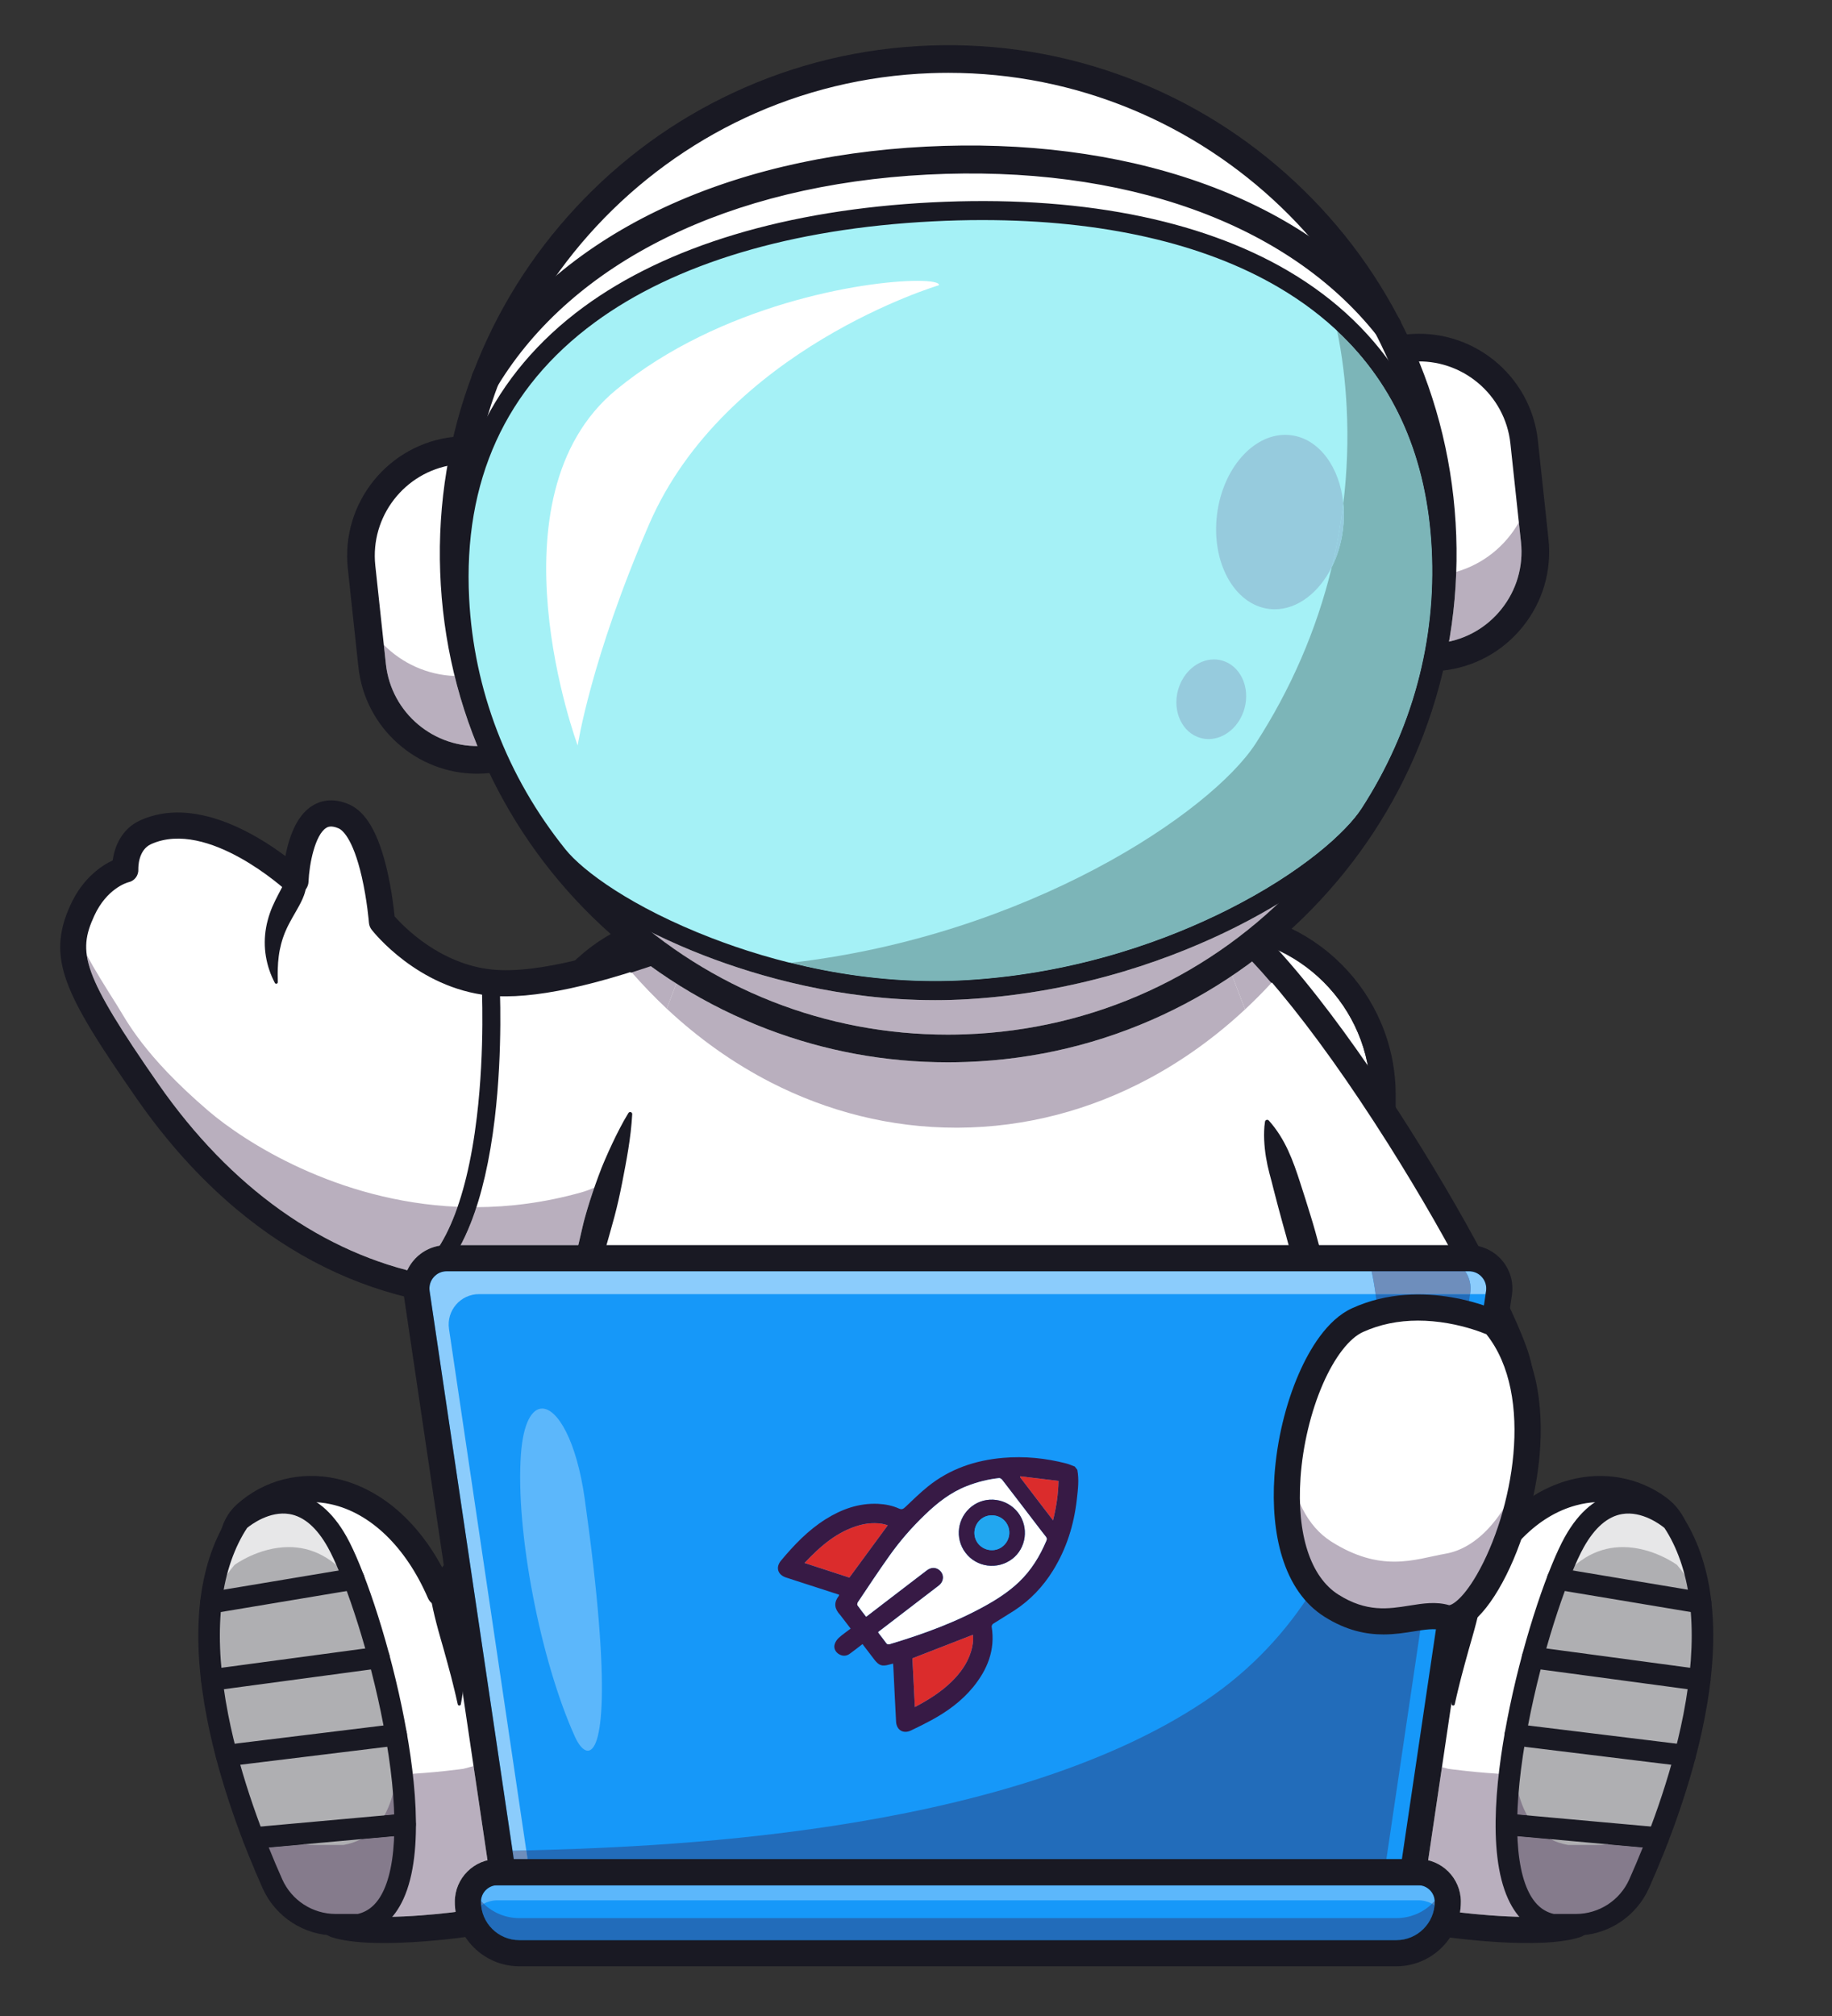 <?xml version="1.0" encoding="UTF-8"?>
<!DOCTYPE svg PUBLIC "-//W3C//DTD SVG 1.1//EN" "http://www.w3.org/Graphics/SVG/1.1/DTD/svg11.dtd">
<!-- Creator: CorelDRAW -->
<svg xmlns="http://www.w3.org/2000/svg" xml:space="preserve" width="100mm" height="110mm" version="1.1" style="shape-rendering:geometricPrecision; text-rendering:geometricPrecision; image-rendering:optimizeQuality; fill-rule:evenodd; clip-rule:evenodd"
viewBox="0 0 10000 11000"
 xmlns:xlink="http://www.w3.org/1999/xlink"
 xmlns:xodm="http://www.corel.com/coreldraw/odm/2003">
 <rect x="0" y="0" width="10000" height="11000" fill="#333333" stroke="none"/>
 <defs>
  <style type="text/css">
   <![CDATA[
    .str0 {stroke:#191923;stroke-width:7.62;stroke-miterlimit:10}
    .fil14 {fill:#1698F9;fill-rule:nonzero}
    .fil1 {fill:#191923;fill-rule:nonzero}
    .fil16 {fill:#226CBA;fill-rule:nonzero}
    .fil4 {fill:#22A7F0;fill-rule:nonzero}
    .fil22 {fill:#294F91;fill-rule:nonzero}
    .fil3 {fill:#371A45;fill-rule:nonzero}
    .fil17 {fill:#4F80BB;fill-rule:nonzero}
    .fil15 {fill:#5CB7FB;fill-rule:nonzero}
    .fil20 {fill:#6E8EBC;fill-rule:nonzero}
    .fil13 {fill:#7CB5B8;fill-rule:nonzero}
    .fil10 {fill:#857B8C;fill-rule:nonzero}
    .fil19 {fill:#8BCCFC;fill-rule:nonzero}
    .fil9 {fill:#8C7B94;fill-rule:nonzero}
    .fil12 {fill:#96CBDD;fill-rule:nonzero}
    .fil11 {fill:#A5F1F6;fill-rule:nonzero}
    .fil5 {fill:#AFAFB2;fill-rule:nonzero}
    .fil2 {fill:#B9AFBE;fill-rule:nonzero}
    .fil7 {fill:#C3BAC7;fill-rule:nonzero}
    .fil21 {fill:#DB2C2C;fill-rule:nonzero}
    .fil8 {fill:#E7E7E8;fill-rule:nonzero}
    .fil18 {fill:#FF66AC;fill-rule:nonzero}
    .fil6 {fill:#FFE9DE;fill-rule:nonzero}
    .fil0 {fill:white;fill-rule:nonzero}
   ]]>
  </style>
 </defs>
 <g id="Camada_x0020_1">
  <path class="fil0" d="M6612.33 9301.82l-2785.31 0c-477.7,0 -868.53,-390.83 -868.53,-868.54l0 -2460.88c0,-477.71 390.83,-868.53 868.53,-868.53l2785.31 0c477.71,0 868.53,390.82 868.53,868.53l0 2460.88c0,477.71 -390.82,868.54 -868.53,868.54z"/>
  <path class="fil1" d="M6612.33 4966.59l-2785.31 0c-135.28,0 -266.8,26.72 -390.9,79.46 -119.64,50.8 -227.15,123.44 -319.6,215.85 -92.4,92.46 -165.05,199.96 -215.84,319.59 -52.76,124.11 -79.47,255.62 -79.47,390.91l0 2460.88c0,135.29 26.71,266.81 79.47,390.95 50.79,119.6 123.44,227.1 215.84,319.56 92.45,92.4 199.96,165.04 319.6,215.89 124.1,52.7 255.62,79.42 390.9,79.42l2785.31 0c135.29,0 266.79,-26.72 390.91,-79.42 119.62,-50.85 227.13,-123.49 319.55,-215.89 92.45,-92.46 165.09,-199.96 215.89,-319.56 52.71,-124.14 79.46,-255.66 79.46,-390.95l0 -2460.88c0,-135.29 -26.75,-266.8 -79.46,-390.91 -50.8,-119.63 -123.44,-227.13 -215.89,-319.59 -92.42,-92.41 -199.93,-165.05 -319.55,-215.85 -124.12,-52.74 -255.62,-79.46 -390.91,-79.46zm0 137.28c477.71,0 868.53,390.82 868.53,868.53l0 2460.88c0,477.71 -390.82,868.54 -868.53,868.54l-2785.31 0c-477.7,0 -868.53,-390.83 -868.53,-868.54l0 -2460.88c0,-477.71 390.83,-868.53 868.53,-868.53l2785.31 0z"/>
  <path class="fil0" d="M7418.61 7780.18c-433.66,50.83 -865.9,63.3 -865.9,63.3 0,0 -220.16,-1097.63 -281.16,-1958.36 -44.95,-637.74 -2.67,-1145.24 281.16,-979.68 130.58,76.18 280.96,219.62 437.78,401.53 588.11,682.73 1263.89,1908.58 1301,2162.99 23.85,163.56 -425.14,257.42 -872.88,310.22z"/>
  <path class="fil1" d="M6454.37 4945.18c-13.76,0 -20.98,5.16 -24.91,8 -46.55,33.22 -186.15,240.12 -28.19,1506.5 71.5,573.52 175.37,1131.09 209.85,1310.34 121.75,-4.9 410.7,-18.99 711.7,-51 698.81,-74.36 854.88,-178.46 889.64,-219.77 9.52,-11.45 8.77,-16.74 8.45,-18.98 -20.22,-138.65 -283.88,-669.82 -644,-1239.47 -417.06,-659.7 -803.45,-1123.95 -1060.09,-1273.66 -29.14,-16.99 -48.92,-21.96 -62.45,-21.96zm40.29 2971.41l-11.85 -59.02c-1.33,-6.71 -135.94,-681.16 -223.06,-1379.54 -51.38,-411.72 -76.48,-751.64 -74.69,-1010.36 2.48,-353.36 53.78,-553.72 161.45,-630.64 47.27,-33.77 127.68,-60.01 242.2,6.82 377.58,220.29 856.76,921.99 1108.82,1320.71 168.11,265.93 329.04,545.44 453.22,787.06 87.37,170.26 195.07,396.59 211.44,507.99 4.7,32.35 1.49,81.42 -40.43,131.4 -60.75,72.28 -186.73,128.8 -396.7,177.91 -153.95,36 -351.75,67 -587.96,92.1 -399.88,42.48 -778.51,53.73 -782.27,53.85l-60.17 1.72z"/>
  <path class="fil0" d="M4346.03 4864.92l-87.78 663.98 -49.94 377.48 -106.49 805.97c0,0 -194.62,132.34 -518.41,237.23 -120.93,39.26 -260.25,74.4 -414.05,97.43 -251.35,37.82 -541.92,42.6 -856.8,-21.77 -810.05,-165.92 -1296.16,-767.61 -1506.66,-1070.18 -406.71,-583.84 -469.33,-741.72 -356.24,-987.53 86.35,-188.39 234.23,-222.83 234.23,-222.83 0,0 -7.32,-150.54 111.84,-204.08 357.14,-160.35 817.19,267.93 817.19,267.93 0,0 17.15,-460.6 263.66,-354.26 169.85,73.3 208.36,574.78 208.36,574.78 0,0 228.01,292.88 590.13,331.79 189.24,20.32 451.14,-34.59 711.23,-114.33 3.03,-0.91 6.09,-1.81 9.1,-2.87 138.62,-42.83 276.34,-92.41 402.44,-141.48 56.56,-21.92 110.77,-43.85 161.64,-64.91 227.26,-94.18 386.55,-172.35 386.55,-172.35z"/>
  <path class="fil2" d="M2223.16 6931.14c-521.12,-136.34 -989.11,-485.98 -1358.7,-1016.79 -264.83,-380.31 -371.25,-566.67 -390.65,-702.61 43.73,80.92 99.73,170.38 165.13,273.9 50.03,79.15 142.76,270.91 498.19,575.45 194.48,166.66 699.84,494.84 1360.76,523.71 -28.48,81.97 -61.19,152.81 -97.91,212.04 -54.48,8.87 -104.53,36.6 -141.16,79.04 -14.56,16.86 -26.47,35.5 -35.66,55.26zm933.72 -137.4l-642.13 0c19.54,-36.76 37.74,-76.64 54.64,-119.56 10.95,-27.8 21.38,-56.95 31.26,-87.34 180.16,-0.83 370.94,-24.52 569.1,-79.86 27.26,-7.62 51.93,-16.75 74.37,-27.19 -3.19,9.15 -6.35,18.32 -9.45,27.5 -10.09,29.93 -19.69,60.05 -28.76,90.3 -8.86,30.27 -17.77,60.59 -24.78,91.38 -7.38,30.72 -14.32,61.51 -21.42,92.3 -0.94,4.15 -1.89,8.31 -2.83,12.47z"/>
  <path class="fil1" d="M700.41 4814.05c-9.21,2.51 -118.16,35.14 -186.04,183.1 -91.42,199.25 -68.97,315.39 350.09,917.2 393.95,565.75 899.64,925.71 1462.41,1040.95 512.77,105 958.16,16.67 1241.51,-75.89 240.21,-78.49 405.88,-172.12 467.11,-209.54l222.64 -1685c-116.34,53.07 -306.53,136.5 -520.06,216.5 -475.24,178.09 -835.44,255.59 -1070.54,230.41 -387.8,-41.54 -628.79,-345.91 -638.83,-358.86 -8.63,-11.06 -13.77,-24.4 -14.87,-38.35 -0.07,-1.18 -9.76,-122.97 -39.23,-250.88 -49.73,-215.69 -109.15,-256.45 -126.18,-263.82 -42.64,-18.39 -61.03,-6.83 -67.97,-2.44 -59.94,37.74 -92.45,194.51 -96.37,293.79 -1.11,27.89 -18.32,52.6 -44.13,63.23 -25.77,10.59 -55.38,5.25 -75.79,-13.73 -4.23,-3.91 -429.7,-394 -739.21,-254.96 -71.32,32.06 -70.01,128.71 -69.81,135.68 2.08,35.23 -20.24,65.31 -54.73,72.61zm2100.95 2331.96c-169.13,0 -337.56,-16.98 -503.12,-50.87 -364.11,-74.57 -703.83,-242.49 -1009.64,-499.05 -196.84,-165.16 -378.94,-367.09 -541.26,-600.2 -198.09,-284.48 -323.99,-479.89 -381.41,-636.87 -55.02,-150.38 -49.58,-272.49 18.73,-421.38 67.28,-146.62 168.97,-214.04 230.46,-242.95 10.05,-75.39 49.13,-173.17 151.35,-219.06 290.42,-130.5 625.51,71.42 791.38,195.64 1.65,-8.43 3.42,-17.06 5.38,-25.81 27.5,-123.32 74.95,-207.02 141.05,-248.72 40.6,-25.61 108.34,-47.77 200.71,-7.88 93.7,40.48 162.07,159.69 209.05,364.43 24.05,104.89 35.62,203.33 39.97,246.95 50.45,57.07 247.54,259.51 528.74,289.62 513.24,55 1620.68,-483.58 1631.82,-489.03 23.61,-11.57 51.66,-9.22 73.03,6.16 21.34,15.34 32.52,41.19 29.07,67.27l-244.05 1847.34c-2.67,20.16 -13.8,38.22 -30.6,49.67 -8.16,5.52 -203.88,137.47 -529.32,243.77 -190.63,62.29 -386.74,102.89 -582.86,120.65 -76.17,6.87 -152.43,10.32 -228.48,10.32z"/>
  <path class="fil1" d="M1671.6 4808.48c1.69,20.04 -1.33,38.28 -5.33,54.12 -2,8.16 -4.47,15.22 -6.99,22.48 -2.54,6.78 -5.33,13.69 -8.07,19.89 -11.3,25.33 -23.42,46.28 -34.99,66.68 -11.61,20.23 -22.8,39.49 -33.18,58.8l-7.61 14.47c-2.4,4.87 -4.94,9.69 -7.26,14.59l-6.74 14.75 -6.44 14.9 -5.84 15.18 -5.41 15.38c-1.84,5.13 -3.22,10.4 -4.87,15.61 -1.69,5.21 -3.02,10.55 -4.43,15.89 -5.41,21.29 -10.08,43.3 -12.79,65.89 -2.94,22.6 -4.87,45.77 -5.37,69.34 -0.59,11.85 -0.35,23.74 -0.47,35.78 -0.2,6.04 0.31,12 0.36,18.08 0.11,6.08 0.31,12.16 0.26,18.31l0 0.48c0,4.74 -3.84,8.59 -8.59,8.55 -3.33,0 -6.19,-1.88 -7.64,-4.63 -11.41,-22.2 -21.78,-45.26 -29.78,-69.38 -8.42,-24.01 -14.47,-48.99 -18.9,-74.61 -8.74,-51.23 -8.51,-105.43 1.05,-158.39l3.97 -19.76c1.53,-6.52 3.22,-12.99 4.82,-19.53 1.73,-6.48 3.65,-12.84 5.46,-19.26 1.88,-6.44 4.12,-12.63 6.19,-18.99 8.6,-25.07 19.22,-48.91 30.2,-71.27 10.87,-22.32 22.52,-43.38 31.9,-61.65 9.92,-18.56 15.53,-33.54 18.82,-41.7l6.95 -16.99c12,-29.45 45.61,-43.58 75.07,-31.57 20.75,8.43 33.89,27.69 35.65,48.56z"/>
  <path class="fil1" d="M2234.15 7074.27c-18,0 -35.34,-10 -43.93,-27.22 -12.04,-24.24 -2.2,-53.67 22.08,-65.74 197.81,-98.41 332.93,-405.53 390.75,-888.14 44.83,-374.07 26.23,-721.92 26.04,-725.4 -1.53,-27.03 19.18,-50.17 46.2,-51.7 26.91,-1.49 50.17,19.18 51.7,46.24 0.2,3.53 19.26,358.78 -26.39,741.21 -27.06,226.29 -71.19,418.28 -131.21,570.66 -77.66,197.23 -183.13,330.11 -313.44,394.91 -7.01,3.49 -14.47,5.18 -21.8,5.18z"/>
  <path class="fil0" d="M7572.37 9025.69l-4710.37 0c0,0 28.75,-812.91 307.36,-1978.68 111.7,-467.58 263.66,-991.85 470.06,-1543.26 49.61,-132.38 102.4,-266.32 158.42,-401.57 156.62,-377.28 339.29,-763.68 552.31,-1150.04l1734.11 0c176.07,319.48 331.44,638.8 468.45,953.3 88.64,203.37 169.63,404.59 243.49,602.24 322.35,861.62 511.61,1656.88 622.41,2272.5 136.61,759.4 153.76,1245.51 153.76,1245.51z"/>
  <path class="fil1" d="M6925.76 6113.92c91.04,101.62 132.62,219.93 171.1,338.73 19.26,59.46 38.32,118.97 56.48,178.79 9.06,29.89 18.44,59.74 26.56,89.9 8.35,30.08 16.47,60.28 24.63,90.44l23.85 90.65c7.83,30.24 15.76,60.44 23.14,90.8l43.34 182.4c7.02,30.43 14.79,60.67 21.68,91.15l20.65 91.43 21.21 91.24c7.18,30.43 14.52,60.74 21.18,91.27l40.88 182.9c7.01,30.43 13.05,61.1 19.53,91.66l19.14 91.71 9.6 45.89 4.75 22.95 4.47 22.97 17.97 91.99c5.96,30.67 12.12,61.3 18.6,91.86 6.19,30.67 12.43,61.3 18.94,91.86 27.29,122.1 47.18,245.78 55.49,371.1 1.11,15.65 2.28,31.26 3.06,46.98l2.01 47.11c1.02,31.46 1.88,62.88 1.45,94.53 -0.19,31.58 -0.94,63.15 -2.94,94.92 -1.84,31.69 -4.52,63.42 -9.27,95.43 -0.93,6.16 -6.66,10.44 -12.82,9.49 -4.19,-0.62 -7.49,-3.49 -8.9,-7.18l-0.04 -0.11c-22.51,-59.82 -40.91,-119.9 -58.29,-180 -8.54,-30.04 -16.79,-60.17 -24.74,-90.25l-11.46 -45.22c-3.6,-15.1 -7.34,-30.17 -11.1,-45.27 -14.59,-60.37 -27.45,-120.89 -39.03,-181.69 -5.61,-30.43 -10.63,-60.95 -15.26,-91.54 -4.98,-30.55 -9.6,-61.15 -14.31,-91.75 -4.63,-30.63 -9.54,-61.18 -14.48,-91.78 -5.25,-30.51 -11.1,-60.91 -17.01,-91.3l-17.78 -91.17 -4.43 -22.82 -4.75 -22.72 -9.49 -45.49 -18.99 -90.93c-6.42,-30.31 -12.42,-60.67 -19.36,-90.88l-40.56 -181.36c-6.51,-30.29 -14.08,-60.33 -21.3,-90.46l-22.16 -90.25 -22.75 -90.1c-3.69,-15.05 -7.88,-29.96 -11.85,-44.9l-12.2 -44.88 -48.99 -179.25c-16.98,-59.58 -34.27,-119.04 -50.8,-178.74 -8.23,-29.85 -16.47,-59.67 -24.47,-89.59l-5.96 -22.43 -6.35 -22.36 -12.44 -44.76c-16.58,-59.66 -32.32,-119.59 -47.81,-179.6l-11.37 -45.07c-3.81,-15.03 -8.01,-29.92 -12.01,-44.91 -7.96,-29.96 -14.59,-60.33 -19.65,-91.19 -4.98,-30.91 -8.47,-62.29 -9.81,-94.37 -0.7,-16.05 -0.78,-32.28 -0.19,-48.76 0.62,-16.52 1.69,-33.15 4.59,-50.41l0.07 -0.66c1.11,-6.51 7.3,-10.91 13.81,-9.81 2.79,0.47 5.18,1.84 6.94,3.81z"/>
  <path class="fil1" d="M2851.02 9025.29c-7.29,-16.16 -12.24,-32.2 -16.91,-48.32 -4.71,-16.16 -8.19,-32.13 -11.25,-48.2 -6.32,-32.17 -9.69,-64.14 -11.57,-96.03 -0.87,-15.97 -1.46,-31.93 -1.41,-47.78 0.07,-15.88 0.66,-31.68 1.45,-47.53l2.66 -47.43c0.83,-15.8 1.81,-31.61 3.11,-47.37 4.89,-63.07 9.64,-126.23 17.05,-188.98 3.34,-31.47 7.03,-62.84 10.75,-94.26 1.77,-15.69 4.19,-31.3 6.31,-46.99l6.63 -46.91 13.89 -93.78c4.82,-31.22 10.51,-62.29 15.77,-93.43 10.86,-62.25 21.02,-124.62 33.38,-186.56 12,-61.96 22.98,-124.14 35.3,-186.08 12.47,-61.84 24.63,-123.78 36.59,-185.76 3.07,-15.48 5.85,-31.01 9.14,-46.43l9.89 -46.29 19.73 -92.61 19.73 -92.56c1.68,-7.72 3.25,-15.46 5.02,-23.15l5.41 -23.01 10.79 -46.1 43.26 -184.3c3.49,-15.38 7.41,-30.68 11.29,-45.98 3.77,-15.29 7.62,-30.59 11.22,-45.97 7.25,-30.71 14.52,-61.42 21.46,-92.21 7.1,-30.79 14.04,-61.58 21.42,-92.3 7.01,-30.79 15.92,-61.11 24.78,-91.38 9.07,-30.25 18.67,-60.37 28.76,-90.3 10.11,-29.93 20.86,-59.7 31.73,-89.39l16.78 -44.36c2.83,-7.41 5.92,-14.71 9.03,-22 3.1,-7.29 6.08,-14.63 9.29,-21.89 12.63,-29.15 25.5,-58.17 39.11,-86.96 13.49,-28.83 27.57,-57.43 42.36,-85.75 14.83,-28.36 30.12,-56.48 47.15,-83.97 3.25,-5.3 10.2,-6.94 15.49,-3.69 3.61,2.23 5.53,6.2 5.33,10.2l0 0.16c-7.06,129.43 -31.34,252.59 -55.26,375.76 -6.12,30.71 -12.44,61.39 -19.29,91.86 -6.96,30.48 -14.41,60.8 -22.37,90.96 -16.55,60.17 -33.14,120.34 -50.48,180.31 -8.7,30 -17.1,60.05 -25.49,90.14 -4.24,15.06 -8.2,30.12 -12.24,45.22 -3.96,15.1 -8.04,30.17 -11.45,45.39l-42.79 182.39 -10.68 45.57 -5.37 22.79c-1.73,7.61 -3.26,15.25 -4.94,22.87l-19.49 91.62 -19.54 91.59 -9.77 45.77c-3.29,15.27 -6,30.63 -9.06,45.97 -50.12,244.72 -83.81,492.37 -116.57,739.49l-12.71 92.64c-3.95,30.91 -7.92,61.82 -12.23,92.69l-25.26 185.25c-4.56,30.83 -8.28,61.74 -12.4,92.61 -2.16,15.45 -4.47,30.87 -7.34,46.24 -2.82,15.38 -5.57,30.72 -9.02,46.05 -6.86,30.68 -15.37,61.26 -25.49,91.79 -5.02,15.26 -11.02,30.55 -17.18,45.73 -6.31,15.26 -13.18,30.55 -21.65,45.73l-0.09 0.16c-3.29,5.88 -10.7,8 -16.58,4.71 -2.4,-1.34 -4.16,-3.34 -5.18,-5.65z"/>
  <path class="fil0" d="M4218.71 8000.06c-268.65,108.73 -684.41,85.98 -967.88,51.7 -170,-20.59 -289.32,-177.45 -264.29,-346.85 22.86,-154.59 158.93,-267 315,-259.71 265.15,12.44 662.8,18.25 914.65,-37.61l2.52 592.47z"/>
  <path class="fil3" d="M3287.06 7516.24c-115.08,0 -212.9,83.82 -229.92,199.1 -9.3,62.84 6.78,125.29 45.3,175.76 38.4,50.32 94.14,82.22 156.98,89.82 405.29,49.03 736.46,32.36 932.5,-47.02 58.21,-23.58 74.91,-117.92 79.43,-157.37 15.64,-138.03 -26.37,-265.63 -52.64,-296.49 -255.46,53.69 -640.33,49.58 -920.5,36.47 -3.73,-0.19 -7.46,-0.27 -11.15,-0.27zm397.5 635.19c-155.41,0 -309.95,-12.83 -442.29,-28.83 -101.34,-12.28 -191.33,-63.73 -253.26,-144.93 -62.09,-81.35 -88.01,-181.92 -73.04,-283.19 13.61,-92.3 60.76,-175.85 132.69,-235.19 72.06,-59.38 163.02,-89.74 256.22,-85.36 390.55,18.32 708.69,5.54 895.86,-36 37.58,-8.32 130.93,-8.63 186.04,168.54 55.98,180 49.77,482.38 -141.33,559.72 -157.55,63.77 -359.95,85.24 -560.89,85.24z"/>
  <path class="fil0" d="M6273.55 8000.06c268.65,108.73 684.42,85.98 967.84,51.7 170.04,-20.59 289.36,-177.45 264.34,-346.85 -22.87,-154.59 -158.94,-267 -315.04,-259.71 -265.12,12.44 -662.81,18.25 -914.62,-37.61l-2.52 592.47z"/>
  <path class="fil3" d="M6273.55 7480.04c-26.32,30.86 -68.33,158.46 -52.64,296.49 4.47,39.45 21.19,133.79 79.43,157.37 196,79.38 527.17,96.05 932.51,47.02 62.8,-7.6 118.53,-39.5 156.93,-89.82 38.52,-50.47 54.64,-112.92 45.35,-175.76 -17.62,-118.97 -121.21,-204.4 -241.12,-198.83 -280.13,13.11 -665,17.22 -920.46,-36.47zm534.11 671.39c-200.94,0 -403.3,-21.47 -560.9,-85.24 -191.05,-77.34 -197.25,-379.72 -141.28,-559.72 55.11,-177.17 148.46,-176.89 186.04,-168.54 187.17,41.54 505.31,54.32 895.83,36 93.27,-4.35 184.2,25.98 256.21,85.36 71.97,59.34 119.08,142.89 132.73,235.19 14.98,101.27 -10.94,201.84 -73.03,283.19 -61.98,81.2 -151.91,132.65 -253.27,144.93 -132.31,16 -286.92,28.83 -442.33,28.83z"/>
  <path class="fil0" d="M6377.38 7211.79l0 949.45c0,176.15 -144.19,320.33 -320.34,320.33l-1748.55 0c-175.92,0 -320.11,-144.18 -320.11,-320.33l0 -949.45c0,-176.16 144.19,-320.1 320.11,-320.1l1748.55 0c103.7,0 196.28,49.96 254.99,126.92 40.96,53.73 65.35,120.73 65.35,193.18z"/>
  <path class="fil3" d="M4308.57 6962.99c-137.21,0 -248.84,111.59 -248.84,248.8l0 949.56c0,137.21 111.63,248.83 248.84,248.83l1748.59 0c137.2,0 248.79,-111.62 248.79,-248.83l0 -949.56c0,-137.21 -111.59,-248.8 -248.79,-248.8l-1748.59 0zm1748.59 1589.9l-1748.59 0c-215.89,0 -391.53,-175.65 -391.53,-391.54l0 -949.56c0,-215.89 175.64,-391.54 391.53,-391.54l1748.59 0c215.88,0 391.53,175.65 391.53,391.54l0 949.56c0,215.89 -175.65,391.54 -391.53,391.54z"/>
  <path class="fil4" d="M6078.41 7686.59c0,152.49 -123.59,276.1 -276.08,276.1 -152.51,0 -276.14,-123.61 -276.14,-276.1 0,-152.5 123.63,-276.14 276.14,-276.14 152.49,0 276.08,123.64 276.08,276.14z"/>
  <path class="fil3" d="M5802.33 7463.99c-122.77,0 -222.64,99.83 -222.64,222.6 0,122.73 99.87,222.59 222.64,222.59 122.72,0 222.59,-99.86 222.59,-222.59 0,-122.77 -99.87,-222.6 -222.59,-222.6zm0 552.23c-181.78,0 -329.64,-147.87 -329.64,-329.63 0,-181.76 147.86,-329.63 329.64,-329.63 181.76,0 329.62,147.87 329.62,329.63 0,181.76 -147.86,329.63 -329.62,329.63z"/>
  <path class="fil3" d="M5019.81 8535.04c-29.54,0 -53.5,-23.93 -53.5,-53.51l0 -650.33 -349.72 -263.26 0 -676.34c0,-29.53 23.97,-53.5 53.54,-53.5 29.54,0 53.51,23.97 53.51,53.5l0 622.95 349.71 263.23 0 703.75c0,29.58 -23.97,53.51 -53.54,53.51z"/>
  <path class="fil0" d="M5217.14 8992.74c309.32,0 606.76,-114.77 839.07,-319.01 321.8,-282.88 863.51,-620.24 1461.44,-403.85 239.93,86.81 403.41,245.98 514.96,422.17 287.22,-665.63 889.88,-705.56 1150.73,-328.26 0,0 -438.38,2091.71 -581.27,2138.28 -204.8,66.67 -696.62,-3.47 -696.62,-3.47 0,0 -1711.17,-231.65 -2688.31,-231.65 -977.17,0 -2688.35,231.65 -2688.35,231.65 0,0 -491.86,70.14 -696.53,3.47 -142.89,-46.57 -581.33,-2138.28 -581.33,-2138.28 260.8,-377.3 863.48,-337.37 1150.74,328.26 111.52,-176.19 275.03,-335.36 514.93,-422.17 597.92,-216.39 1139.68,120.97 1461.47,403.85 232.28,204.24 529.72,319.01 839.07,319.01z"/>
  <path class="fil2" d="M8341.97 10459.38c-132.4,0 -278.33,-13.14 -372.62,-24.39 3.18,-18.99 4.82,-38.44 4.82,-58.29 0,-109.71 -76.21,-201.96 -178.5,-226.59l75.31 -507.95c22.44,5.93 34.39,9.14 34.39,9.14 0,0 159.65,22.74 334.89,30.04 -8.44,73.55 -14.11,145.33 -16.25,214.05 -0.43,0 -0.86,0 -1.18,0 -30.05,0 -55.72,22.98 -58.5,53.54 -2.89,32.36 20.96,60.96 53.37,63.9l6.09 0.54c4.82,149.76 30.38,277.98 84.49,366.31l0 0c0.11,0.2 0.33,0.43 0.43,0.63 0,0.04 0,0.08 0,0.11 0.11,0.16 0.22,0.32 0.32,0.52 0.11,0.08 0.11,0.16 0.22,0.23 0.1,0.16 0.1,0.28 0.21,0.44 0.11,0.12 0.11,0.23 0.21,0.31 0.11,0.12 0.11,0.19 0.22,0.31 0,0.16 0.1,0.32 0.21,0.47 0.11,0.04 0.11,0.12 0.22,0.19 0.1,0.21 0.21,0.4 0.32,0.59 0,0 0,0 0,0.04 19.14,30.29 41.6,55.67 68.02,75.51 -12.09,0.24 -24.28,0.35 -36.69,0.35zm-6249.65 0c-12.39,0 -24.64,-0.11 -36.71,-0.35 28.74,-21.61 52.95,-49.85 73.06,-83.82 0.05,-0.04 0.05,-0.07 0.09,-0.11 0.07,-0.16 0.19,-0.36 0.31,-0.56 0.04,-0.03 0.07,-0.15 0.12,-0.19 0.07,-0.12 0.19,-0.31 0.23,-0.43 0.08,-0.12 0.16,-0.24 0.24,-0.35 0.07,-0.12 0.07,-0.16 0.16,-0.28 0.11,-0.16 0.19,-0.31 0.27,-0.51 0.04,-0.04 0.04,-0.04 0.08,-0.12 0.12,-0.19 0.24,-0.39 0.35,-0.62l0.04 -0.04c50.99,-87.98 75.19,-213.14 79.9,-358.63l6.16 -0.54c32.35,-2.94 56.2,-31.54 53.3,-63.9 -2.75,-30.59 -28.39,-53.54 -58.55,-53.54 -0.37,0 -0.71,0 -1.07,0 -2.19,-68.72 -7.8,-140.5 -16.24,-214.05 175.17,-7.3 334.7,-30.04 334.7,-30.04 0,0 19.72,-5.33 56.17,-14.87l76.13 513.68c-102.26,24.63 -178.47,116.88 -178.47,226.59 0,18.91 1.5,37.45 4.35,55.54 -92.41,11.76 -251.46,27.14 -394.62,27.14z"/>
  <path class="fil1" d="M1869.92 10442.87l0 0zm226.12 159.1c-107.31,0 -212.15,-8.04 -285.89,-32.06 -50.29,-16.39 -92.58,-72.12 -171.92,-319.31 -46.45,-144.69 -102.18,-346.16 -165.6,-598.87 -114.23,-454.91 -225.57,-965.14 -268.13,-1163.37 -22.28,-103.79 11.74,-211.1 88.78,-280.1 147.97,-132.45 346.24,-183.45 544.04,-139.91 124.66,27.41 245.93,92.49 350.74,188.2 86.77,79.27 162.23,178.26 225.14,295.31 127.72,-162.9 288.41,-280.09 479.17,-349.09 216.08,-78.21 442.16,-93.7 672.01,-46.16 185.57,38.43 374.27,118.14 560.82,236.91 33.22,21.13 43.03,65.26 21.85,98.49 -21.14,33.26 -65.27,43.03 -98.49,21.88 -383.97,-244.44 -756.63,-303.94 -1107.68,-176.89 -197.96,71.58 -359.09,203.89 -478.92,393.21 -14.16,22.32 -39.58,35.03 -65.9,32.95 -26.35,-2.08 -49.41,-18.56 -59.93,-42.87 -120.02,-278.1 -313,-464.96 -529.48,-512.57 -152.42,-33.54 -304.85,5.41 -418.16,106.88 -38.98,34.87 -56.01,89.98 -44.45,143.83 40.17,187.06 145.45,669.86 255.08,1110.93 60.28,242.45 113.7,439.66 158.81,586.2 63.16,205.14 96.14,265.34 107.87,282.13 161.25,45.15 523.79,8.68 652.96,-9.73l0.46 -0.03c17.19,-2.32 1727.18,-232.33 2697.92,-232.33 970.7,0 2680.75,230.01 2697.88,232.33l0.51 0.07c129.12,18.37 491.68,54.84 652.96,9.69 11.44,-16.47 43.53,-74.91 104.6,-271.73 44.06,-141.92 96.15,-333.13 154.97,-568.4 104.91,-419.54 205.45,-875.94 256.03,-1110.65 16.58,-76.92 -12.19,-155.76 -73.36,-200.86 -116.79,-86.14 -261.49,-111.83 -407.48,-72.33 -209.19,56.52 -388.55,236.43 -505.12,506.57 -10.48,24.31 -33.55,40.79 -59.95,42.87 -26.35,2.08 -51.73,-10.63 -65.84,-32.95 -119.84,-189.32 -281.01,-321.63 -478.97,-393.21 -354.07,-128.15 -729.95,-66.57 -1117.21,183.01 -33.14,21.34 -77.27,11.81 -98.65,-21.34 -21.32,-33.1 -11.79,-77.27 21.35,-98.6 187.68,-120.96 377.6,-202.4 564.47,-242.05 232.12,-49.27 460.43,-34.2 678.6,44.79 190.74,68.96 351.44,186.15 479.15,349.09 134.05,-249.1 324.42,-416.35 544.95,-475.98 185.99,-50.33 379.03,-15.61 529.4,95.24 106.2,78.36 156.57,214.11 128.12,345.79 -53.58,248.68 -159.78,730.46 -268.97,1162.98 -62.03,245.27 -116.36,440.64 -161.82,580.75 -77.43,238.99 -118.92,293.04 -168.65,309.23 -217,70.69 -703.59,2.91 -728.43,-0.58 -26.82,-3.65 -1720.26,-231.04 -2678.54,-231.04 -958.42,0 -2651.75,227.39 -2678.57,231.04 -16.37,2.31 -234.05,32.64 -442.53,32.64z"/>
  <path class="fil5" d="M8474.91 10502.07l127.16 0c149.2,0 284.49,-87.52 345.23,-223.78 190.16,-426 537.1,-1362.03 212.19,-1933.29 -9.52,-16.68 -19.57,-32.72 -30.26,-48.1 0,0 -311.97,-283.7 -536.03,117.68 -209.3,374.86 -648.64,1978 -118.29,2087.49z"/>
  <path class="fil0" d="M8478.44 8681.73c40.85,-113.63 80.75,-206.43 114.76,-267.15 -33.8,60.64 -73.8,153.48 -114.65,266.91 0,0.09 0,0.16 -0.11,0.24z"/>
  <path class="fil6" d="M9244.95 8550.73c-5.35,-18.56 -11.13,-36.84 -17.44,-54.92l0 -0.04c6.31,18.09 12.09,36.4 17.44,54.96z"/>
  <path class="fil7" d="M9227.51 8495.81c-18.29,-52.48 -40.85,-102.92 -68.02,-150.81 27.27,47.85 49.73,98.29 68.02,150.77l0 0.04z"/>
  <path class="fil8" d="M9284.62 8761.23c-23.95,-61.07 -54.75,-119.4 -93.26,-174.38 -11.55,-16.67 -24.06,-32.67 -37.21,-48.09 0,0 -131.55,-97.32 -295.93,-97.32 -116.26,0 -248.98,48.72 -363.1,214.99 -5.34,7.77 -11.01,16.16 -16.57,25.06 40.85,-113.43 80.85,-206.27 114.65,-266.91l0 0c92.83,-166.31 200.74,-214.98 295.28,-214.98 133.69,0 240.75,97.3 240.75,97.3 10.69,15.38 20.74,31.42 30.26,48.1l0 0c27.17,47.89 49.73,98.33 68.02,150.81 6.31,18.08 12.09,36.36 17.44,54.92 19.25,67.58 32.19,138.1 39.67,210.5z"/>
  <path class="fil1" d="M9282.91 8804.07c-3.21,0 -6.41,-0.27 -9.73,-0.83l-779.55 -130.14c-32.09,-5.33 -53.69,-35.65 -48.34,-67.7 5.34,-32.09 35.61,-53.69 67.69,-48.37l779.66 130.15c31.98,5.38 53.59,35.7 48.24,67.74 -4.71,28.75 -29.73,49.15 -57.97,49.15z"/>
  <path class="fil1" d="M9277.99 9225.3c-2.56,0 -5.24,-0.21 -7.91,-0.56l-911.96 -122.61c-32.19,-4.32 -54.86,-33.93 -50.48,-66.13 4.28,-32.21 33.9,-54.84 66.1,-50.48l912.06 122.61c32.19,4.31 54.76,33.93 50.48,66.13 -4.06,29.57 -29.3,51.04 -58.29,51.04z"/>
  <path class="fil1" d="M9197.57 9637.84c-2.36,0 -4.82,-0.15 -7.28,-0.43l-925.75 -113.31c-32.3,-3.97 -55.18,-33.3 -51.23,-65.55 3.96,-32.28 33.26,-55.26 65.56,-51.26l925.76 113.31c32.19,3.96 55.18,33.31 51.22,65.55 -3.63,29.81 -28.98,51.69 -58.28,51.69z"/>
  <path class="fil1" d="M9050.72 10087.74c-1.81,0 -3.63,-0.08 -5.34,-0.24l-827.68 -74.67c-32.41,-2.94 -56.26,-31.54 -53.37,-63.9 2.89,-32.36 31.55,-56.25 63.85,-53.31l827.79 74.68c32.29,2.94 56.14,31.54 53.26,63.9 -2.78,30.55 -28.45,53.54 -58.51,53.54z"/>
  <path class="fil9" d="M8310.64 10383.52c0,-0.04 0,-0.04 0,-0.04l0 0.04zm-0.32 -0.63c-0.11,-0.07 -0.11,-0.15 -0.22,-0.19 0.11,0.08 0.11,0.08 0.22,0.19zm-0.43 -0.66c-0.11,-0.12 -0.11,-0.19 -0.22,-0.31 0.11,0.12 0.11,0.24 0.22,0.31zm-0.43 -0.62c-0.11,-0.16 -0.11,-0.28 -0.21,-0.44 0.1,0.16 0.1,0.28 0.21,0.44zm-0.43 -0.67c-0.1,-0.2 -0.21,-0.36 -0.32,-0.52 0.11,0.16 0.22,0.36 0.32,0.52zm-0.32 -0.63c-0.1,-0.2 -0.32,-0.43 -0.43,-0.63 0.11,0.24 0.22,0.4 0.43,0.63zm-0.43 -0.63c-54.11,-88.33 -79.67,-216.55 -84.49,-366.31l0 0c4.92,149.8 30.38,277.98 84.49,366.31z"/>
  <path class="fil10" d="M8602.07 10502.07l-127.16 0 0 0c-71.33,-14.76 -125.13,-56.45 -164.27,-118.55l0 -0.04c-0.11,-0.19 -0.22,-0.43 -0.32,-0.59 -0.11,-0.11 -0.11,-0.11 -0.22,-0.19 -0.11,-0.15 -0.21,-0.31 -0.21,-0.47 -0.11,-0.07 -0.11,-0.19 -0.22,-0.31 -0.1,-0.12 -0.1,-0.19 -0.21,-0.31 -0.11,-0.16 -0.11,-0.28 -0.21,-0.44 -0.11,-0.07 -0.11,-0.15 -0.22,-0.23 -0.1,-0.16 -0.21,-0.36 -0.32,-0.52 0,-0.03 0,-0.07 0,-0.11 -0.21,-0.23 -0.32,-0.39 -0.43,-0.63l0 0c-54.11,-88.33 -79.57,-216.51 -84.49,-366.31l240.53 21.69c28.24,14.87 59.79,25.57 94.87,31.7l151.44 0c21.39,0 42.56,-1.3 63.31,-3.73l254.43 22.94c-28.45,71.59 -56.15,136.31 -81.07,192.32l0 0c-60.74,136.26 -196.03,223.78 -345.23,223.78zm469.51 -528.19c-4.92,-1.84 -10.16,-3.06 -15.61,-3.58l-40 -3.6c38.82,-30.05 71.65,-66.05 96.25,-106.89 -13.47,39.19 -27.06,77.31 -40.64,114.07zm-735.7 -68.53l-107.7 -9.73c-1.39,-0.12 -2.78,-0.19 -4.17,-0.23 3.53,-111.95 16.25,-232.21 35.29,-354.54 1.71,144.46 24.49,271.07 76.58,364.5z"/>
  <path class="fil1" d="M9028.37 10085.97l-254.43 -22.94c91.23,-10.87 175.5,-44.88 242.03,-96.33l40 3.6c5.45,0.52 10.69,1.74 15.61,3.58 -14.44,38.9 -28.88,76.36 -43.21,112.09zm-564.05 -50.91l-240.53 -21.69 0 0c-1.17,-38.04 -1.07,-77.46 0.22,-117.98 1.39,0.04 2.78,0.11 4.17,0.23l107.7 9.73c31.55,56.53 73.68,100.92 128.44,129.71z"/>
  <path class="fil1" d="M8481.33 10443.22l120.74 0c125.88,0 240.32,-74.12 291.44,-188.86 97.11,-217.53 227.16,-550.11 295.29,-899.52 80.85,-414.79 53.79,-744.77 -80.43,-980.74 -7.38,-12.87 -15.19,-25.42 -23.31,-37.41 -22.04,-18.01 -122.14,-93.59 -230.69,-75.48 -79.15,13.22 -149.73,74.45 -209.84,182.04 -79.14,141.75 -207.16,504.06 -288.76,896.26 -92.94,447.58 -98.82,793.22 -16.47,973.26 33.47,73.07 79.89,115.82 142.03,130.45zm120.74 117.68l-127.16 0c-3.96,0 -8.02,-0.4 -11.87,-1.22 -102.67,-21.18 -180.42,-87.83 -230.8,-198.01 -118.82,-259.73 -60.96,-712.26 8.35,-1046.13 84.81,-408 215.71,-776.5 301.27,-929.68 78.61,-140.81 177.64,-221.84 294.22,-240.9 178.92,-29.19 326.51,102.8 332.72,108.45 3.21,2.94 6.09,6.23 8.66,9.85 11.66,16.78 22.89,34.51 33.15,52.71 148.56,261.07 180,618.2 93.69,1061.39 -70.16,360.31 -203.74,701.87 -303.31,924.94 -70.05,157.08 -226.62,258.6 -398.92,258.6z"/>
  <path class="fil5" d="M1959.35 10502.07l-127.09 0c-149.24,0 -284.52,-87.52 -345.24,-223.78 -190.27,-426 -537.12,-1362.03 -212.23,-1933.29 9.46,-16.68 19.56,-32.72 30.29,-48.1 0,0 311.93,-283.7 535.98,117.68 209.33,374.86 648.67,1978 118.29,2087.49z"/>
  <path class="fil0" d="M1955.82 8681.73c-0.04,-0.08 -0.13,-0.15 -0.16,-0.27 -40.83,-113.44 -80.72,-206.24 -114.6,-266.88 33.99,60.72 73.89,153.52 114.76,267.15z"/>
  <path class="fil6" d="M1188.55 8553.62c5.41,-19.1 11.33,-38.01 17.79,-56.63 0,0 0.01,0 0.01,0 -6.46,18.62 -12.39,37.53 -17.8,56.63z"/>
  <path class="fil7" d="M1206.35 8496.99c0,0 -0.01,0 -0.01,0 18.35,-52.96 41,-103.79 68.45,-151.99 -27.44,48.24 -50.07,99.08 -68.44,151.99z"/>
  <path class="fil8" d="M1149.61 8761.23c7.4,-71.39 20.06,-140.92 38.94,-207.61 5.41,-19.1 11.34,-38.01 17.8,-56.63 18.37,-52.91 41,-103.75 68.44,-151.99l0 0c9.46,-16.68 19.56,-32.72 30.29,-48.1 0,0 107.02,-97.3 240.7,-97.3 94.56,0 202.46,48.67 295.28,214.98l0 0c33.88,60.64 73.77,153.44 114.6,266.88 -5.57,-8.87 -11.1,-17.26 -16.51,-25.03 -114.14,-166.27 -246.84,-214.99 -363.09,-214.99 -164.43,0 -295.98,97.32 -295.98,97.32 -13.14,15.42 -25.64,31.42 -37.18,48.09 -38.47,54.98 -69.24,113.31 -93.29,174.38z"/>
  <path class="fil1" d="M1151.31 8804.07c-28.24,0 -53.16,-20.4 -57.97,-49.15 -5.35,-32.04 16.3,-62.36 48.35,-67.74l779.61 -130.15c32.05,-5.32 62.37,16.28 67.71,48.37 5.37,32.05 -16.29,62.37 -48.33,67.7l-779.62 130.14c-3.27,0.56 -6.53,0.83 -9.75,0.83z"/>
  <path class="fil1" d="M1156.27 9225.3c-29,0 -54.27,-21.47 -58.23,-51.04 -4.33,-32.2 18.26,-61.82 50.47,-66.13l911.99 -122.61c32.25,-4.36 61.82,18.27 66.14,50.48 4.36,32.2 -18.24,61.81 -50.45,66.13l-912.01 122.61c-2.66,0.35 -5.3,0.56 -7.91,0.56z"/>
  <path class="fil1" d="M1236.74 9637.84c-29.32,0 -54.67,-21.88 -58.33,-51.69 -3.95,-32.24 18.99,-61.59 51.25,-65.55l925.76 -113.31c32.25,-3.92 61.63,18.98 65.55,51.26 3.96,32.25 -18.98,61.58 -51.23,65.55l-925.78 113.31c-2.43,0.28 -4.85,0.43 -7.22,0.43z"/>
  <path class="fil1" d="M1383.55 10087.74c-30.09,0 -55.78,-22.99 -58.52,-53.54 -2.91,-32.36 20.95,-60.96 53.3,-63.9l827.7 -74.68c32.4,-2.9 60.95,20.95 63.89,53.31 2.9,32.36 -20.95,60.96 -53.3,63.9l-827.7 74.67c-1.81,0.16 -3.61,0.24 -5.37,0.24z"/>
  <path class="fil9" d="M2128.67 10375.21c0.05,-0.04 0.05,-0.07 0.09,-0.11 -0.04,0.04 -0.04,0.07 -0.09,0.11zm0.4 -0.67c0.04,-0.07 0.07,-0.11 0.12,-0.19 -0.05,0.04 -0.08,0.16 -0.12,0.19zm0.35 -0.62c0.08,-0.12 0.16,-0.24 0.24,-0.35 -0.08,0.11 -0.16,0.23 -0.24,0.35zm0.4 -0.63c0.07,-0.16 0.19,-0.35 0.27,-0.51 -0.08,0.2 -0.16,0.35 -0.27,0.51zm0.35 -0.63c0.12,-0.19 0.24,-0.39 0.35,-0.62 -0.11,0.23 -0.23,0.43 -0.35,0.62zm0.39 -0.66c50.99,-87.98 75.15,-213.11 79.9,-358.63l0 0c-4.71,145.49 -28.91,270.65 -79.9,358.63z"/>
  <path class="fil10" d="M1959.35 10502.07l-127.09 0c-149.24,0 -284.52,-87.52 -345.24,-223.78l0 0c-24.99,-56.01 -52.64,-120.73 -81.15,-192.32l254.47 -22.94c20.75,2.43 41.9,3.73 63.23,3.73l151.48 0c35.12,-6.13 66.69,-16.83 94.93,-31.7l240.48 -21.69c-4.75,145.52 -28.91,270.65 -79.9,358.63 0,0.04 0,0.04 -0.04,0.04 -0.11,0.23 -0.23,0.43 -0.35,0.62 0,0.04 -0.04,0.12 -0.08,0.12 -0.08,0.16 -0.2,0.35 -0.27,0.51 -0.04,0.07 -0.12,0.19 -0.16,0.28 -0.08,0.11 -0.16,0.23 -0.24,0.35 -0.07,0.15 -0.16,0.27 -0.23,0.43 -0.05,0.08 -0.08,0.12 -0.12,0.19 -0.12,0.2 -0.19,0.35 -0.31,0.56 -0.04,0.04 -0.04,0.07 -0.09,0.11 -39.53,66.68 -94.87,111.48 -169.32,126.86l0 0zm-596.62 -528.19c-13.62,-36.76 -27.28,-74.88 -40.65,-114.07 24.6,40.84 57.39,76.84 96.22,106.89l-39.97 3.6c-5.46,0.52 -10.71,1.74 -15.6,3.58zm735.67 -68.53c52.01,-93.43 74.87,-220.04 76.52,-364.5 19.1,122.33 31.82,242.59 35.38,354.54 -1.41,0.04 -2.86,0.11 -4.27,0.23l-107.63 9.73z"/>
  <path class="fil1" d="M1405.87 10085.97c-14.25,-35.73 -28.72,-73.19 -43.14,-112.09 4.89,-1.84 10.14,-3.06 15.6,-3.58l39.97 -3.6c66.48,51.45 150.74,85.46 242.04,96.33l-254.47 22.94zm564.11 -50.91c54.72,-28.79 96.92,-73.15 128.42,-129.71l107.63 -9.73c1.41,-0.12 2.86,-0.19 4.27,-0.23 1.29,40.52 1.38,79.94 0.16,117.98l0 0 -240.48 21.69z"/>
  <path class="fil1" d="M1349.14 8336.69c-8.11,11.99 -15.88,24.51 -23.17,37.33 -134.25,236.05 -161.32,566.03 -80.49,980.82 68.07,349.41 198.12,681.99 295.23,899.48 51.19,114.78 165.6,188.9 291.55,188.9l120.7 0c62.09,-14.63 108.56,-57.38 142.02,-130.45 82.33,-180.04 76.48,-525.68 -16.55,-973.26 -81.46,-392.2 -209.57,-754.51 -288.72,-896.26 -60.1,-107.59 -130.66,-168.82 -209.81,-182.04 -108.38,-18.04 -208.44,57.27 -230.76,75.48zm610.21 2224.21l-127.09 0c-172.34,0 -328.93,-101.52 -398.98,-258.65 -99.62,-223.02 -233.11,-564.58 -303.31,-924.89 -86.35,-443.19 -54.83,-800.32 93.68,-1061.43 10.31,-18.16 21.48,-35.93 33.2,-52.67 2.5,-3.62 5.41,-6.91 8.65,-9.85 6.19,-5.65 153.69,-137.64 332.64,-108.45 116.65,19.06 215.69,100.09 294.29,240.9 85.51,153.18 216.44,521.68 301.24,929.68 69.35,333.87 127.13,786.4 8.32,1046.13 -50.41,110.18 -128.03,176.83 -230.76,198.01 -3.92,0.82 -7.88,1.22 -11.88,1.22z"/>
  <path class="fil3" d="M3393.92 10448.36c-8.36,0 -16.83,-1.96 -24.75,-6.11 -26.21,-13.73 -36.33,-46.05 -22.6,-72.26 223.46,-426.95 226.75,-907.09 9.81,-1427.11 -163.65,-392.2 -397.96,-660.57 -400.33,-663.23 -19.52,-22.17 -17.41,-55.98 4.75,-75.5 22.16,-19.58 55.94,-17.46 75.51,4.7 10,11.29 246.87,282.13 417.57,689.82 100.73,240.56 156.9,478.61 167.02,707.56 12.71,287.86 -47.7,561.52 -179.52,813.42 -9.54,18.25 -28.17,28.71 -47.46,28.71z"/>
  <path class="fil3" d="M7062.07 10448.36c-19.26,0 -37.89,-10.46 -47.46,-28.71 -131.83,-251.9 -192.24,-525.56 -179.53,-813.42 10.12,-228.95 66.33,-467 167.05,-707.56 170.71,-407.69 407.58,-678.53 417.58,-689.82 19.57,-22.16 53.39,-24.28 75.5,-4.7 22.16,19.52 24.28,53.33 4.75,75.5l0 0c-2.35,2.66 -236.68,271.03 -400.32,663.23 -216.95,520.02 -213.64,1000.16 9.81,1427.11 13.69,26.21 3.57,58.53 -22.59,72.26 -7.93,4.15 -16.44,6.11 -24.79,6.11z"/>
  <path class="fil2" d="M6796.2 5507.68l0 0c-22.78,-61 -46.27,-122.34 -70.43,-184 38.11,-25.69 75.58,-52.33 112.37,-79.9 33.85,36.16 68.71,75.11 104.37,116.65 -47.14,51.23 -95.98,100.37 -146.31,147.25z"/>
  <path class="fil1 str0" d="M6942.51 5360.43c-35.66,-41.54 -70.52,-80.49 -104.37,-116.65 19.1,-14.31 37.97,-28.87 56.71,-43.7 31.54,33.86 63.44,69.59 95.64,106.89 -15.82,18.08 -31.78,35.89 -47.98,53.46z"/>
  <path class="fil2" d="M3639.42 5503.75c-67.39,-63.23 -132.03,-130.26 -193.73,-200.9 33.45,-10.55 67.7,-21.77 102.61,-33.62 46.83,34.01 94.65,66.5 143.44,97.4 -17.81,45.9 -35.27,91.58 -52.32,137.12l0 0z"/>
  <path class="fil1 str0" d="M3445.69 5302.85c-16.98,-19.45 -33.78,-39.18 -50.29,-59.19 27.85,-8.63 55.66,-17.49 83.36,-26.58 22.94,17.76 46.08,35.13 69.54,52.15 -34.91,11.85 -69.16,23.07 -102.61,33.62z"/>
  <path class="fil2" d="M5219.85 6153.11c-359.29,0 -701.24,-87.99 -1011.54,-246.73 -204.98,-105.07 -396.03,-240.82 -568.89,-402.63l0 0c17.05,-45.54 34.51,-91.22 52.32,-137.12 156.27,99.12 322.26,182.28 496.76,248.79 315.37,120.15 646.02,180.86 984.56,180.86 34.16,0 68.45,-0.62 102.72,-1.88 374.36,-13.49 734.86,-99.9 1071.56,-256.87 132.25,-61.66 258.56,-133.05 378.43,-213.85 24.16,61.66 47.65,123 70.43,184l0 0c-160.54,149.48 -336.45,276.69 -524.65,377.44 -317.86,170.54 -670.57,266.18 -1041.97,267.99 -3.22,0 -6.51,0 -9.73,0z"/>
  <path class="fil0" d="M7865.29 3584.27c-30.2,3.25 -57.3,-18.59 -60.57,-48.8l-169.24 -1575.07c-3.26,-30.16 18.58,-57.22 48.79,-60.54l0 0c316.81,-34 601.23,195.29 635.35,512.08l57.65 537.02c34.01,316.82 -195.19,601.26 -511.98,635.31z"/>
  <path class="fil3" d="M7746.36 1910.13c-20.04,0 -40.28,1.07 -60.64,3.21 -10.98,1.18 -20.86,6.63 -27.81,15.29 -6.98,8.56 -10.11,19.36 -8.95,30.38l169.26 1575.02c1.18,10.98 6.55,20.86 15.18,27.8 8.63,6.95 19.42,10.12 30.44,8.94 149.64,-16.07 284.02,-89.46 378.46,-206.62 94.43,-117.16 137.53,-264.1 121.49,-413.73l-57.75 -537.09c-30.91,-288.44 -275.81,-503.2 -559.68,-503.2zm112.93 1688.02c-15.61,0 -30.6,-5.29 -42.91,-15.17 -14.24,-11.5 -23.18,-27.85 -25.14,-46.06l-169.26 -1575.03c-1.91,-18.18 3.31,-36.04 14.79,-50.26 11.5,-14.33 27.85,-23.21 46.05,-25.24 323.79,-34.76 615.41,200.31 650.17,524.05l57.75 537.11c16.9,156.82 -28.34,310.8 -127.38,433.62 -98.92,122.8 -239.81,199.72 -396.62,216.6l-1.45 -13.5 1.45 13.5c-2.51,0.22 -4.98,0.38 -7.45,0.38z"/>
  <path class="fil2" d="M7909.61 3500.84c21.85,-125.28 35.02,-252.28 39.38,-380.47 147.75,-42.56 269.03,-141.79 341.75,-270.52l11.45 107.2c14.33,133.16 -24.07,263.97 -108.13,368.27 -72.83,90.4 -172.46,151.52 -284.45,175.52z"/>
  <path class="fil1" d="M7712.75 1973.12l164.77 1533.53c125.01,-18.52 236.76,-82.37 316.54,-181.33 84.06,-104.3 122.46,-235.11 108.13,-368.27l-57.65 -537.09c-28.87,-268.12 -265.11,-464.7 -531.79,-446.84zm144.5 1536.12l-0.05 0 0.05 0zm1.92 150.8c-29.66,0 -58.21,-10 -81.62,-28.86 -27.15,-21.88 -44.13,-52.99 -47.86,-87.67l-169.25 -1574.98c-3.72,-34.66 6.28,-68.67 28.13,-95.83 21.88,-27.06 52.98,-44.17 87.67,-47.81 357.59,-38.39 679.96,221.28 718.35,578.92l57.75 537.12c18.61,173.25 -31.33,343.4 -140.74,479.07 -109.3,135.72 -264.98,220.68 -438.27,239.31 -4.75,0.51 -9.45,0.73 -14.16,0.73z"/>
  <path class="fil0" d="M2485.57 2458.57c30.21,-3.32 57.31,18.61 60.56,48.77l169.26 1575.03c3.25,30.21 -18.6,57.3 -48.8,60.56 -316.81,34.04 -601.26,-195.21 -635.3,-512.03l-57.7 -537.04c-34.04,-316.81 195.17,-601.28 511.98,-635.29z"/>
  <path class="fil3" d="M2491.49 2471.83c-1.49,0 -2.97,0.11 -4.46,0.21 -308.89,33.16 -533.18,311.48 -499.95,620.36l57.69 537.06c33.19,308.88 311.45,533.16 620.37,499.97 22.71,-2.42 39.18,-22.89 36.75,-45.61l-169.25 -1574.99c-2.28,-21.28 -20.28,-37 -41.15,-37zm113.01 1687.97c-297.58,0.04 -554.19,-225.02 -586.67,-527.44l-57.74 -537.05c-34.79,-323.76 200.28,-615.46 524.03,-650.22l1.45 13.48 -1.45 -13.48c37.58,-4.06 71.43,23.21 75.51,60.86l169.21 1574.97c4.03,37.57 -23.22,71.42 -60.84,75.47 -21.3,2.31 -42.52,3.41 -63.5,3.41z"/>
  <path class="fil2" d="M2604.53 4070.81c-252.67,-0.05 -470.59,-191.14 -498.21,-447.95l-11.17 -104.21c100.44,100.84 237.44,163.99 386.38,169.71 32.09,130.15 73.67,257.78 124.62,382.45 -0.52,0 -1.06,0 -1.62,0z"/>
  <path class="fil1" d="M2473.33 2536.21c-264.4,39.25 -453.54,281.44 -424.71,549.57l57.7 537.08c28.82,268.1 265.11,464.65 531.8,446.8l-164.79 -1533.45zm131.13 1685.52c-328.77,0.04 -612.29,-248.63 -648.21,-582.74l-57.7 -537.09c-38.44,-357.68 221.26,-679.91 578.95,-718.41 71.49,-7.6 135.99,44.28 143.66,115.82l169.25 1574.98c7.7,71.54 -44.23,135.99 -115.78,143.68 -23.53,2.51 -47.03,3.76 -70.17,3.76z"/>
  <path class="fil0" d="M7873.36 2924.06c53.79,1489.87 -1110.41,2741.17 -2600.28,2794.95 -1489.87,53.74 -2741.19,-1110.45 -2794.96,-2600.32 -53.74,-1489.84 1110.46,-2741.14 2600.33,-2794.94 1489.83,-53.79 2741.18,1110.46 2794.91,2600.31z"/>
  <path class="fil3" d="M5177.01 335.52c-32.63,0 -65.22,0.64 -98.09,1.82 -1479.98,53.36 -2640.62,1300.82 -2587.23,2780.88 25.85,716.92 329.36,1380.89 854.61,1869.55 500.92,466.06 1146.42,719.48 1827.04,719.48 33.02,0 66.08,-0.59 99.23,-1.8 716.96,-25.85 1380.91,-329.36 1869.59,-854.61 488.64,-525.25 743.52,-1209.34 717.67,-1926.32 -52.2,-1447.1 -1246.28,-2589 -2682.82,-2589zm-3.91 5398.83c-330.98,0 -654.29,-59.34 -962.55,-176.78 -327.75,-124.93 -624.76,-309.94 -882.73,-549.95 -257.97,-240.01 -463.89,-522.89 -612.12,-840.81 -153.41,-329.15 -237.93,-681.62 -251.11,-1047.62 -13.22,-365.99 45.66,-723.72 174.97,-1062.97 124.94,-327.8 309.95,-624.79 549.96,-882.75 240.01,-257.97 522.89,-463.95 840.8,-612.18 329.16,-153.37 681.63,-237.86 1047.62,-251.12 366,-13.15 723.64,45.67 1063,175.08 327.79,124.81 624.79,309.83 882.72,549.93 257.98,239.99 463.95,522.87 612.13,840.73 153.45,329.19 237.93,681.69 251.15,1047.67 13.18,366 -45.69,723.64 -175.02,1063 -124.88,327.76 -309.9,624.76 -549.92,882.74 -240,257.97 -522.88,463.89 -840.83,612.08 -329.13,153.44 -681.63,237.93 -1047.62,251.15 -33.54,1.21 -67.04,1.8 -100.45,1.8z"/>
  <path class="fil2" d="M5173.41 5645.35c-589.57,-0.04 -1152.12,-194.62 -1613.23,-556.11 90.37,44.76 186.74,87.19 286.3,125.6 296.53,114.33 743.24,242.36 1256.88,242.36 59.89,0 120.77,-1.72 182.35,-5.46 634.09,-38.16 1142.9,-234.47 1458.06,-392.43 79.97,-40.08 156.89,-82.48 229.5,-126.22 -462.92,436.52 -1061.19,687.36 -1702.9,710.5 -32.44,1.18 -64.71,1.76 -96.96,1.76z"/>
  <path class="fil1" d="M5176.98 397.44c-31.89,0 -63.7,0.54 -95.82,1.71 -1445.9,52.19 -2579.78,1270.88 -2527.61,2716.83 25.26,700.41 321.79,1349.05 834.91,1826.48 489.4,455.32 1120.04,702.85 1784.95,702.89 32.25,0 64.52,-0.58 96.96,-1.76 700.42,-25.26 1349.06,-321.79 1826.45,-834.91 477.39,-513.16 726.42,-1181.5 701.17,-1881.92 -51.04,-1413.73 -1217.55,-2529.32 -2621.01,-2529.32zm-3.92 5398.84c-338.54,0 -669.19,-60.71 -984.56,-180.86 -335.24,-127.78 -639.03,-317 -902.85,-562.46 -263.81,-245.47 -474.44,-534.82 -626.04,-859.98 -156.98,-336.74 -243.38,-697.24 -256.88,-1071.55 -13.53,-374.35 46.72,-740.19 178.98,-1087.24 127.75,-335.28 317.01,-639.13 562.47,-902.86 245.46,-263.85 534.81,-474.54 859.98,-626.08 336.69,-157 697.23,-243.42 1071.54,-256.89 374.36,-13.48 740.15,46.73 1087.28,179.03 335.28,127.7 639.03,317 902.85,562.44 263.86,245.45 474.49,534.75 626.08,859.98 156.94,336.68 243.39,697.2 256.89,1071.54 13.49,374.31 -46.72,740.11 -179.02,1087.27 -127.75,335.25 -317,639.05 -562.46,902.86 -245.43,263.82 -534.78,474.45 -859.98,626.05 -336.7,156.97 -697.2,243.38 -1071.56,256.87 -34.27,1.26 -68.56,1.88 -102.72,1.88z"/>
  <path class="fil11" d="M7867.25 2993.63c27.02,527.57 -119.17,1026.1 -391.26,1446.3 -204,315.05 -1079.39,892.97 -2193.42,960.08 -1032.91,62.2 -2001.42,-440.64 -2236.53,-733.21 -313.64,-390.19 -509.94,-871.2 -536.97,-1398.76 -71.47,-1395.98 1098.29,-2036.18 2577.97,-2111.9 1479.67,-75.83 2708.7,441.49 2780.21,1837.49z"/>
  <path class="fil1" d="M5362.79 1200.74c-89.32,0 -180.32,2.35 -273.08,7.16 -768.28,39.36 -1405.47,229.84 -1842.65,550.9 -488.18,358.49 -719.05,865.32 -686.22,1506.62 25.62,499.55 207.34,972.9 525.6,1368.9 94.72,117.83 360.35,315.21 797.33,483.75 321.53,123.98 824.6,264.56 1395.7,230.17 616.55,-37.15 1111.32,-228.05 1417.86,-381.65 410.71,-205.85 652.68,-427.54 735.13,-554.82 276.13,-426.44 408.58,-915.91 383.01,-1415.46l0 0c-32.82,-641.27 -314.29,-1121.9 -836.52,-1428.63 -411.22,-241.49 -966.04,-366.94 -1616.16,-366.94zm-259.43 4256.46c-513.64,0 -960.35,-128.03 -1256.88,-242.36 -375.49,-144.82 -705.55,-347.18 -840.84,-515.52 -332.03,-413.14 -521.64,-907.13 -548.35,-1428.6 -17.73,-346.04 39.3,-660.07 169.53,-933.22 122.58,-257.21 310.57,-479.99 558.85,-662.34 453.59,-333.04 1110.15,-530.46 1898.7,-570.89 788.59,-40.32 1461.87,88.98 1947.1,374 265.59,155.93 475.39,358.39 623.58,601.7 157.44,258.49 246.28,565.01 263.97,911.04 26.72,521.48 -111.43,1032.25 -399.49,1477.12 -119.7,184.82 -416.95,411.38 -775.76,591.18 -315.16,157.96 -823.97,354.27 -1458.06,392.43 -61.58,3.74 -122.46,5.46 -182.35,5.46z"/>
  <path class="fil12" d="M6958.36 3324.49c-10.79,0 -21.66,-0.7 -32.56,-2.12 -189.6,-24.39 -315.98,-256.32 -282.29,-517.98 31.78,-246.68 194.39,-431.7 371.76,-431.7 10.83,0 21.7,0.75 32.56,2.14 153.25,19.67 265.19,174.97 284.72,371.93 -14.32,117.72 -35.42,233.7 -62.91,347.49 -69.86,139.32 -186.94,230.24 -311.28,230.24z"/>
  <path class="fil12" d="M6597.07 4032.63c-14.36,0 -28.83,-1.88 -43.15,-5.8 -100.21,-27.38 -155.59,-144.27 -123.71,-261.08 27.38,-100.13 109.99,-167.71 196.2,-167.71 14.35,0 28.79,1.88 43.11,5.8 100.25,27.38 155.64,144.27 123.71,261.08 -27.33,100.13 -109.99,167.71 -196.16,167.71z"/>
  <path class="fil13" d="M5103.24 5353.49c-290.49,0 -559.17,-42.36 -789.81,-99.71 1297.17,-147.91 2296.86,-820.35 2540.79,-1197.1 190.43,-294.1 332.26,-618.41 415.42,-962.43 29.81,-59.42 50.99,-127.67 60.49,-201.42 6.47,-50.2 7.06,-99.31 2.42,-146.07 20.87,-171.83 27.31,-347.44 18.16,-525.62 -7.41,-146.31 -25.05,-285.02 -51.93,-416.46 317.91,297.53 491.36,696.77 516.69,1191.63l0 0c25.57,499.55 -106.88,989.02 -383.01,1415.46 -82.45,127.28 -324.42,348.97 -735.13,554.82 -306.54,153.6 -801.31,344.5 -1417.86,381.65 -59.54,3.56 -118.3,5.25 -176.23,5.25z"/>
  <path class="fil1" d="M5105.2 5405.38c-330.85,0 -650.84,-54.48 -937.68,-137.32 49.03,-4 97.71,-8.78 145.91,-14.28 230.64,57.35 499.32,99.71 789.81,99.71 57.93,0 116.69,-1.69 176.23,-5.25 616.55,-37.15 1111.32,-228.05 1417.86,-381.65 410.71,-205.85 652.68,-427.54 735.13,-554.82 276.13,-426.44 408.58,-915.91 383.01,-1415.46l0 0c-25.33,-494.86 -198.78,-894.1 -516.69,-1191.63 -5.96,-29.2 -12.43,-58.18 -19.29,-86.74 343.52,295.83 558.92,714.96 587.72,1275.62 27.03,527.68 -119.24,1026.17 -391.14,1446.37 -204.08,315.05 -1079.55,892.97 -2193.54,960.16 -59.34,3.61 -118.53,5.29 -177.33,5.29z"/>
  <path class="fil12" d="M7269.64 3094.25c27.49,-113.79 48.59,-229.77 62.91,-347.49 4.64,46.76 4.05,95.87 -2.42,146.07 -9.5,73.75 -30.68,142 -60.49,201.42z"/>
  <path class="fil1 str0" d="M2649.88 2139.86c-15.18,0 -30.51,-4.71 -43.57,-14.55 -30.83,-23.2 -37.94,-66.2 -16.95,-97.96 112.02,-184.06 255.07,-352.29 425.14,-499.88 165.6,-143.74 358.2,-269.19 572.39,-372.93 209.77,-101.5 441.54,-182.89 688.97,-241.82 245.18,-58.39 506.96,-94.97 778.03,-108.87 266.65,-13.69 527.92,-4.49 776.55,27.38 250.96,32.08 489.48,87.16 709.05,163.95 224.63,78.5 430.16,179.78 610.87,301.17 185.8,124.81 346.54,271.65 477.78,436.35 22.91,25.35 25.26,64.28 3.81,92.51 -24.25,31.87 -69.79,38.08 -101.71,13.8l-7.61 -5.67 -5.73 -7.27c-485.98,-612.5 -1380.98,-932.28 -2455.55,-877.2 -1080.53,55.3 -1936.74,476.57 -2349.07,1155.7l-1.88 3.1 -2.42 3.31c-14.28,18.93 -36.06,28.88 -58.1,28.88z"/>
  <path class="fil0" d="M3153.28 4067.74c0,0 -502.89,-1355.06 211.21,-1941.89 563.69,-463.2 1347.88,-593.46 1642.66,-593.46 78.64,0 122.41,9.3 117.9,23.95 0,0 -1167.49,346.73 -1582.17,1305 -319.78,738.93 -389.6,1206.4 -389.6,1206.4z"/>
  <path class="fil1" d="M8089.15 8708.16c-1.58,11.93 -3.81,24.64 -6.18,36.92 -2.35,12.43 -5.05,24.71 -7.67,37.1 -5.46,24.63 -11.46,49.15 -17.78,73.63 -12.47,48.95 -27.06,97.47 -40.79,146.3 -13.62,48.84 -27.1,97.79 -40.01,147.12l-9.34 37.12c-3.32,12.39 -6.15,24.82 -9.17,37.29l-4.47 18.76 -2.31 9.41 -2.05 9.41c-2.66,12.59 -5.57,25.22 -8.74,37.97l-0.12 0.44c-1.14,4.58 -5.77,7.36 -10.35,6.22 -3.34,-0.81 -5.74,-3.49 -6.33,-6.66 -5.05,-25.88 -9.57,-52.25 -11.8,-78.53l-2 -19.8c-0.59,-6.63 -0.83,-13.19 -1.25,-19.81 -0.67,-13.14 -1.42,-26.4 -1.77,-39.61 -1.13,-52.85 0.87,-105.56 5.02,-158 4.47,-52.36 10.55,-104.61 20.79,-155.95 5.02,-25.69 10.91,-51.19 17.92,-76.42 3.5,-12.59 7.26,-25.17 11.38,-37.64 4.16,-12.6 8.55,-24.72 13.88,-37.54 12.59,-30.21 47.28,-44.48 77.44,-31.94 25.33,10.56 39.44,36.6 35.91,62.57l-0.21 1.64z"/>
  <path class="fil1" d="M2463.3 8675.89c5.37,12.82 9.76,24.94 13.92,37.54 4.12,12.47 7.88,25.05 11.37,37.64 7.03,25.23 12.91,50.73 17.92,76.42 10.25,51.34 16.28,103.59 20.8,155.95 4.11,52.44 6.16,105.15 5.01,158 -0.34,13.21 -1.09,26.47 -1.75,39.64 -0.44,6.59 -0.68,13.15 -1.27,19.78l-2.04 19.8c-2.19,26.28 -6.7,52.65 -11.76,78.53 -0.9,4.67 -5.37,7.69 -10.04,6.79 -3.33,-0.68 -5.89,-3.22 -6.67,-6.35l-0.08 -0.44c-3.17,-12.75 -6.08,-25.38 -8.74,-37.97l-2.04 -9.41 -2.32 -9.41 -4.46 -18.76c-3.03,-12.47 -5.85,-24.9 -9.19,-37.29l-9.34 -37.12c-12.9,-49.33 -26.39,-98.28 -40,-147.12 -13.77,-48.83 -28.32,-97.35 -40.8,-146.3 -6.31,-24.48 -12.31,-49 -17.76,-73.63 -2.63,-12.35 -5.34,-24.67 -7.69,-37.1 -2.35,-12.28 -4.59,-24.99 -6.19,-36.92l-0.24 -1.6c-4.39,-32.39 18.35,-62.24 50.75,-66.6 27.19,-3.69 52.56,11.77 62.61,35.93z"/>
  <path class="fil14" d="M7622.14 10657.39l-4787.52 0c-155.01,0 -280.68,-125.68 -280.68,-280.69 0,-89.31 72.4,-161.72 161.71,-161.72l5025.46 0c89.3,0 161.68,72.41 161.68,161.72 0,155.01 -125.64,280.69 -280.65,280.69z"/>
  <path class="fil15" d="M2640 10387.45c-5.02,-4.87 -9.93,-9.93 -14.59,-15.13 2.31,-47.79 41.88,-85.99 90.24,-85.99l5025.46 0c48.28,0 87.86,38.13 90.21,85.86 -3.49,3.92 -7.1,7.76 -10.82,11.49 -1.26,1.26 -2.51,2.47 -3.81,3.73 -22.51,-11.96 -48.24,-18.71 -75.58,-18.71l-5025.37 0c-27.35,0 -53.11,6.75 -75.74,18.75z"/>
  <path class="fil16" d="M7622.14 10586.03l-4787.52 0c-109,0 -198.83,-83.77 -208.47,-190.3 4.47,-2.99 9.1,-5.74 13.85,-8.28 50.48,48.55 119.16,78.45 194.7,78.45l4787.44 0c75.51,0 144.22,-29.85 194.55,-78.49 4.78,2.51 9.41,5.3 13.88,8.27 -9.61,106.58 -99.43,190.35 -208.43,190.35z"/>
  <path class="fil17" d="M2626.15 10395.73c-0.55,-6.28 -0.86,-12.59 -0.86,-19.03 0,-1.44 0.03,-2.94 0.12,-4.38 4.66,5.2 9.57,10.26 14.59,15.13 -4.75,2.54 -9.38,5.29 -13.85,8.28zm5204.42 -0.05c-4.47,-2.97 -9.1,-5.76 -13.88,-8.27 1.3,-1.26 2.55,-2.47 3.81,-3.73 3.72,-3.73 7.33,-7.57 10.82,-11.49 0.08,1.49 0.12,3.02 0.12,4.51 0,6.4 -0.28,12.75 -0.87,18.98z"/>
  <path class="fil1" d="M2715.65 10286.33c-49.8,0 -90.36,40.55 -90.36,90.37 0,115.43 93.89,209.33 209.33,209.33l4787.52 0c115.4,0 209.3,-93.9 209.3,-209.33 0,-49.82 -40.52,-90.37 -90.33,-90.37l-5025.46 0zm4906.49 442.4l-4787.52 0c-194.11,0 -352.03,-157.92 -352.03,-352.03 0,-128.5 104.53,-233.06 233.06,-233.06l5025.46 0c128.49,0 233.06,104.56 233.06,233.06 0,194.11 -157.95,352.03 -352.03,352.03z"/>
  <path class="fil18" d="M8182.3 7054.93l-468.3 3159.98 -4971.16 0 -16.94 -114.34 -451.51 -3045.64c-14.82,-100.06 62.8,-189.8 163.76,-189.8l5580.34 0c101.14,0 178.57,89.74 163.81,189.8z"/>
  <path class="fil14" d="M8182.3 7054.93l-468.3 3159.98 -4971.16 0 -16.94 -114.34 -451.51 -3045.64c-14.82,-100.06 62.8,-189.8 163.76,-189.8l5580.34 0c101.14,0 178.57,89.74 163.81,189.8z"/>
  <path class="fil19" d="M2797.75 10098.76l-452.72 -3054.34c-4.07,-27.5 3.69,-54.24 21.85,-75.31 18.16,-21.06 43.47,-32.63 71.27,-32.63l5048.9 0c8.36,38.99 15.66,80.75 21.62,124.76l-4894.01 0c-100.96,0 -178.55,89.75 -163.76,189.81l421.85 2845.56c-27.42,0.78 -52.48,1.49 -75,2.15zm5311.5 -3037.52l-84.83 0 0.94 -6.31c6.47,-43.65 -4.63,-85.35 -27.57,-118.45l20.78 0c27.82,0 53.15,11.57 71.32,32.63 18.18,21.07 25.89,47.81 21.82,75.31l-2.46 16.82z"/>
  <path class="fil16" d="M7567.66 10143.64l-4687.97 0 -6.94 -47.03c644.92,-17.82 2589.66,-68.02 3705.06,-815.54 253.93,-170.16 446.28,-381.41 589.22,-610.32 15.92,19.77 33.38,38 52.33,54.44 0,0.04 0,0.04 0.03,0.04 0.08,0.08 0.19,0.15 0.28,0.24 15.1,13.1 31.14,25.06 48.2,35.85 106.3,67.07 199.57,85.66 283.04,85.66 51.89,0 100.02,-7.17 145.09,-14.39 23.26,-3.69 45.7,-7.41 67.46,-10.13l-195.8 1321.18zm440.63 -2973.39c-71.89,-18.87 -164.73,-35.74 -267.06,-35.74 -70.49,0 -145.53,8 -221.34,28.87 -2.99,-35.26 -6.75,-69.35 -11.22,-102.14l515.75 0 -16.13 109.01z"/>
  <path class="fil20" d="M2879.69 10143.64l-75.31 0 -6.63 -44.88c22.52,-0.66 47.58,-1.37 75,-2.15l6.94 47.03zm5144.73 -3082.4l-515.75 0c-5.96,-44.01 -13.26,-85.77 -21.62,-124.76l510.74 0c22.94,33.1 34.04,74.8 27.57,118.45l-0.94 6.31z"/>
  <path class="fil1" d="M2804.38 10143.64l4847.96 0 459.37 -3099.22c4.07,-27.5 -3.64,-54.24 -21.82,-75.31 -18.17,-21.06 -43.5,-32.63 -71.32,-32.63l-5580.42 0c-27.8,0 -53.11,11.57 -71.27,32.63 -18.16,21.07 -25.92,47.81 -21.85,75.31l459.35 3099.22zm4971.08 142.69l-5094.2 0 -477.39 -3221c-10.12,-68.17 9.92,-137.25 54.95,-189.45 45.03,-52.17 110.41,-82.14 179.33,-82.14l5580.42 0c68.96,0 134.32,29.97 179.34,82.14 45.03,52.2 65.03,121.28 54.97,189.45l-477.42 3221z"/>
  <path class="fil15" d="M3208.51 9552.41c-24.01,0 -49.51,-30.63 -69.98,-75.77 -188.58,-415.69 -325.91,-1125.29 -294.96,-1542.9 12.46,-168.5 59.34,-248.24 115.79,-248.24 83.39,0 187.64,174.23 232.43,493.34 151.17,1077.2 91.28,1373.57 16.72,1373.57z"/>
  <path class="fil3" d="M5747.99 8295.53c-60.75,-79.55 -120.01,-156.93 -179.4,-234.66 0.08,-1.78 0.54,-3.85 0.86,-5.78 69.16,8.28 138.46,16.75 208.48,25.14 -1.34,75.44 -12.48,144.5 -29.94,215.3zm-36.47 111.12c-35.89,84.7 -82.95,161.81 -150.07,225.66 -51.81,48.99 -110.61,88.29 -172.47,123.23 -167.8,94.74 -347.63,160.04 -531.52,215.27 -8.98,2.59 -14.47,2.12 -20.39,-6.12 -12.83,-18.24 -27.22,-35.81 -40.79,-53.81 -0.95,-1.02 -1.22,-2.67 -2.52,-5.93 4.68,-3.76 9.73,-7.49 14.79,-11.37 104.92,-80.57 210.36,-160.86 315.32,-241.59 30.36,-23.01 31.65,-62.59 3.57,-85.46 -19.61,-16.04 -45.42,-15.8 -68.06,1.22 -63.14,48.16 -126.13,96.33 -189.13,144.69 -46.99,35.93 -93.59,71.7 -142.38,109.12 -16.75,-21.85 -32.91,-41.85 -47.51,-62.83 -2.47,-3.81 0.05,-13.26 3.46,-17.97 55.9,-83.46 111.35,-167.36 169.61,-249.38 57.58,-81.43 123.03,-156.66 195.05,-225.7 67.51,-65.22 140.69,-122.81 229.15,-157.13 56.72,-22.08 115.24,-37.06 175.68,-43.54 5.48,-0.78 13.45,4.71 17.33,9.78 61.47,79.46 122.19,159.04 183.1,238.79 18.28,23.73 36.29,47.93 55.14,71.38 5.59,7.11 6.25,13.11 2.64,21.69zm-411.73 606.64c-20.04,63.97 -58.33,116.06 -105.47,162.54 -58.6,57.07 -126.81,99.63 -200.55,138.5 -4.44,-90.61 -8.99,-179.21 -13.46,-266.06 111.52,-43.37 220.51,-85.7 330.15,-128.29 4.23,30.2 -0.99,62.17 -10.67,93.31zm-663.51 -405.41c-78.88,-25.7 -160.66,-52.36 -244.68,-79.71 86.84,-92.25 178.67,-172.82 302.42,-206.83 53.42,-14.71 115.24,-13.45 151.68,1.38 -69.23,94.52 -138.66,189.05 -209.42,285.16zm1241.58 -426.41c6.05,-53.34 13.1,-107.27 2.68,-161.52 -4.68,-5.89 -8.95,-11.93 -13.62,-17.81 -15.49,-5.57 -30.51,-12.87 -46.55,-16.87 -113.12,-29.26 -227.82,-40.79 -344.3,-30.79 -151.93,13.1 -291.37,59.98 -411.27,156.54 -43.39,34.88 -83,74.22 -123.51,112.34 -10.87,10.36 -19.22,14.68 -34.48,7.74 -35.85,-16.37 -74.57,-23.62 -113.83,-25.62 -105.35,-4.75 -199.3,29.26 -286.96,84.29 -95,59.86 -171.56,139.83 -242.88,225.46 -30.35,36.28 -18.54,76.76 26.65,91.97 28.51,9.34 57.02,18.47 85.53,27.78 68.33,22.12 136.5,44.04 204.64,66.13 -0.12,2.11 0.07,3.25 -0.28,4.27 -0.54,1.33 -1.13,2.87 -2.07,4.15 -28.44,36.57 -21.54,70.38 8.43,102.15 3.26,3.53 5.99,7.69 8.86,11.53 15.69,20.63 31.69,41.5 48.36,62.99 -22.71,17.53 -45.02,32.44 -64.75,50.45 -9.97,9.06 -18.75,22.24 -22.52,35.29 -6.39,21.07 4.52,42.6 23.26,53.66 19.85,11.97 40.36,11.45 58.84,-1.88 23.49,-16.71 45.93,-34.82 69.81,-53.07 22.56,29.73 43.94,57.86 65.39,85.63 24.59,31.65 41.5,37.06 79.66,26.51 6.95,-2.15 13.77,-3.65 21.97,-5.65 0.58,8.16 1.18,14.72 1.52,20.83 4.83,98.57 9.34,197.22 14.75,295.47 2.47,46.6 39.26,68.64 81.36,48.64 37.97,-17.92 75.93,-36.91 113.19,-57.11 85.86,-46.67 164,-103.9 226.33,-179.92 78.05,-95.74 121.2,-202.63 100.99,-328.89 -0.85,-4.97 3.31,-13.5 7.62,-16.07 38.32,-24.68 77.62,-47.79 115.94,-72.61 86.61,-56.45 156.23,-129.8 210.64,-217.42 74.01,-119.09 114.88,-249.78 130.6,-388.59z"/>
  <path class="fil0" d="M5524.7 8506.4c-80.22,60.44 -193.73,45.65 -253.98,-33.46 -60.64,-78.99 -45.34,-192.42 34.13,-253.69 78.01,-60.1 191.57,-44.56 252.4,34.48 60.17,78.56 45.51,193.68 -32.55,252.67zm184.18 -121.44c-18.85,-23.45 -36.86,-47.65 -55.14,-71.38 -60.91,-79.75 -121.63,-159.33 -183.1,-238.79 -3.88,-5.07 -11.85,-10.56 -17.33,-9.78 -60.44,6.48 -118.96,21.46 -175.68,43.54 -88.46,34.32 -161.64,91.91 -229.15,157.13 -72.02,69.04 -137.47,144.27 -195.05,225.7 -58.26,82.02 -113.71,165.92 -169.61,249.38 -3.41,4.71 -5.93,14.16 -3.46,17.97 14.6,20.98 30.76,40.98 47.51,62.83 48.79,-37.42 95.39,-73.19 142.38,-109.12 63,-48.36 125.99,-96.53 189.13,-144.69 22.64,-17.02 48.45,-17.26 68.06,-1.22 28.08,22.87 26.79,62.45 -3.57,85.46 -104.96,80.73 -210.4,161.02 -315.32,241.59 -5.06,3.88 -10.11,7.61 -14.79,11.37 1.3,3.26 1.57,4.91 2.52,5.93 13.57,18 27.96,35.57 40.79,53.81 5.92,8.24 11.41,8.71 20.39,6.12 183.89,-55.23 363.72,-120.53 531.52,-215.27 61.86,-34.94 120.66,-74.24 172.47,-123.23 67.12,-63.85 114.18,-140.96 150.07,-225.66 3.61,-8.58 2.95,-14.58 -2.64,-21.69z"/>
  <path class="fil21" d="M5747.99 8295.49c-60.8,-79.42 -120.06,-156.93 -179.44,-234.62 0.2,-1.85 0.58,-3.78 0.86,-5.78 69.15,8.36 138.46,16.79 208.59,25.19 -1.33,75.3 -12.55,144.42 -30.01,215.21z"/>
  <path class="fil21" d="M4845.77 8322.76c-69.34,94.41 -138.77,189.01 -209.42,285.19 -79.02,-25.85 -160.76,-52.4 -244.75,-79.74 86.89,-92.33 178.7,-172.94 302.45,-206.83 53.39,-14.79 115.12,-13.49 151.72,1.38z"/>
  <path class="fil21" d="M5194.23 9175.83c-58.59,57.11 -126.72,99.74 -200.55,138.5 -4.47,-90.56 -8.94,-179.17 -13.37,-266.06 111.52,-43.34 220.48,-85.62 330.23,-128.37 4.19,30.28 -1.1,62.2 -10.72,93.47 -20.04,63.97 -58.31,116.01 -105.59,162.46z"/>
  <path class="fil3" d="M5470.61 8439.68c-40.64,30.75 -100.3,22.67 -131.99,-17.93 -32.75,-41.84 -23.81,-103.38 19.54,-135.55 40.59,-30.4 101.42,-21.61 131.98,19.18 31.97,42.44 23.14,102.02 -19.53,134.3zm86.64 -185.95c-60.83,-79.04 -174.39,-94.58 -252.4,-34.48 -79.47,61.27 -94.77,174.7 -34.13,253.69 60.25,79.11 173.76,93.9 253.98,33.46 78.06,-58.99 92.72,-174.11 32.55,-252.67z"/>
  <path class="fil4" d="M5470.61 8439.68c-40.68,30.75 -100.34,22.63 -132.07,-18 -32.6,-41.77 -23.76,-103.28 19.57,-135.44 40.69,-30.36 101.43,-21.62 131.99,19.1 31.93,42.48 23.26,102.14 -19.49,134.34z"/>
  <path class="fil0" d="M8157.59 7221.67c0,0 -385.26,-182.82 -747.06,-18.83 -346.46,157.06 -591.57,1275.17 -142.69,1558.39 172.38,108.81 310.57,90.06 428.08,71.36 71.35,-11.38 135.09,-22.75 194.28,-5.62 232.53,67.23 709.52,-1084.05 267.39,-1605.3z"/>
  <path class="fil16" d="M7763.46 8822.46l0 -0.03c16.09,-2 31.82,-3.46 47.23,-4 -15.38,0.54 -31.14,2 -47.23,4.03z"/>
  <path class="fil22" d="M7550.91 8846.98c-83.47,0 -176.74,-18.59 -283.04,-85.66 -17.06,-10.79 -33.1,-22.75 -48.2,-35.85 15.06,13.06 31.1,25.01 48.17,35.76 106.29,67.11 199.6,85.71 283.11,85.71 51.85,0 99.95,-7.17 144.97,-14.35 23.3,-3.73 45.78,-7.41 67.54,-10.16l0 0.03c-21.76,2.72 -44.2,6.44 -67.46,10.13 -45.07,7.22 -93.2,14.39 -145.09,14.39zm-331.52 -121.75c-0.03,0 -0.03,0 -0.03,-0.04 0,0.04 0,0.04 0.03,0.04z"/>
  <path class="fil2" d="M7550.95 8846.94c-83.51,0 -176.82,-18.6 -283.11,-85.71 -17.07,-10.75 -33.11,-22.7 -48.17,-35.76 -0.09,-0.09 -0.2,-0.16 -0.28,-0.24 -0.03,0 -0.03,0 -0.03,-0.04 -174.27,-151.44 -218.92,-450.71 -184.12,-745.76 25.49,187.13 97.75,347.48 232.63,432.59 133.32,84.06 245.27,108.86 343.4,108.86 105.76,0 195.54,-28.8 279,-43.23 198.88,-34.4 361.01,-251.7 441.11,-528.39 -43.63,447.91 -271.58,880.5 -420.95,880.5 -6.89,0 -13.61,-0.9 -20.16,-2.83 -21.8,-6.27 -44.2,-8.7 -67.39,-8.7 -4.04,0 -8.11,0.08 -12.19,0.2 -15.41,0.54 -31.14,2 -47.23,4 -21.76,2.75 -44.24,6.43 -67.54,10.16 -45.02,7.18 -93.12,14.35 -144.97,14.35z"/>
  <path class="fil1" d="M7740.29 7205.67c-108.46,0 -208.99,20.79 -300.3,62.17 -75.12,34.04 -154.82,137.25 -218.67,283.11 -65.75,150.15 -110.34,336.7 -122.39,511.75 -21.26,309.16 54.17,541.8 206.95,638.21 154.07,97.2 272.84,78.17 387.72,59.78 74.26,-11.89 144.39,-23.1 216.41,-2.28 8.27,1.45 67.65,-21.45 151.39,-166.54 195.33,-338.3 319.18,-977.22 52.02,-1311.64 -30.32,-12.59 -108.26,-42.2 -210.24,-59.93 -56.05,-9.77 -110.41,-14.63 -162.89,-14.63zm-188.4 1712.43c-93.47,0 -201.65,-20.44 -322.15,-96.49 -107.9,-68.1 -185.83,-178.28 -231.6,-327.48 -38.44,-125.21 -52.84,-277.78 -41.59,-441.23 13.34,-193.57 60.92,-392.16 133.99,-559.18 55.9,-127.59 151.6,-292.92 290.54,-355.87 387.49,-175.64 790.2,11.29 807.1,19.34l13.9 6.59 9.95 11.73c202.35,238.55 214.01,568.11 188.12,802.59 -29.09,264.17 -122.35,544.38 -243.31,731.33 -121.2,187.21 -222.68,204.55 -286.45,186.07 -41.42,-11.96 -93.71,-3.58 -154.23,6.13 -47.97,7.67 -102.96,16.47 -164.27,16.47z"/>
 </g>
</svg>
